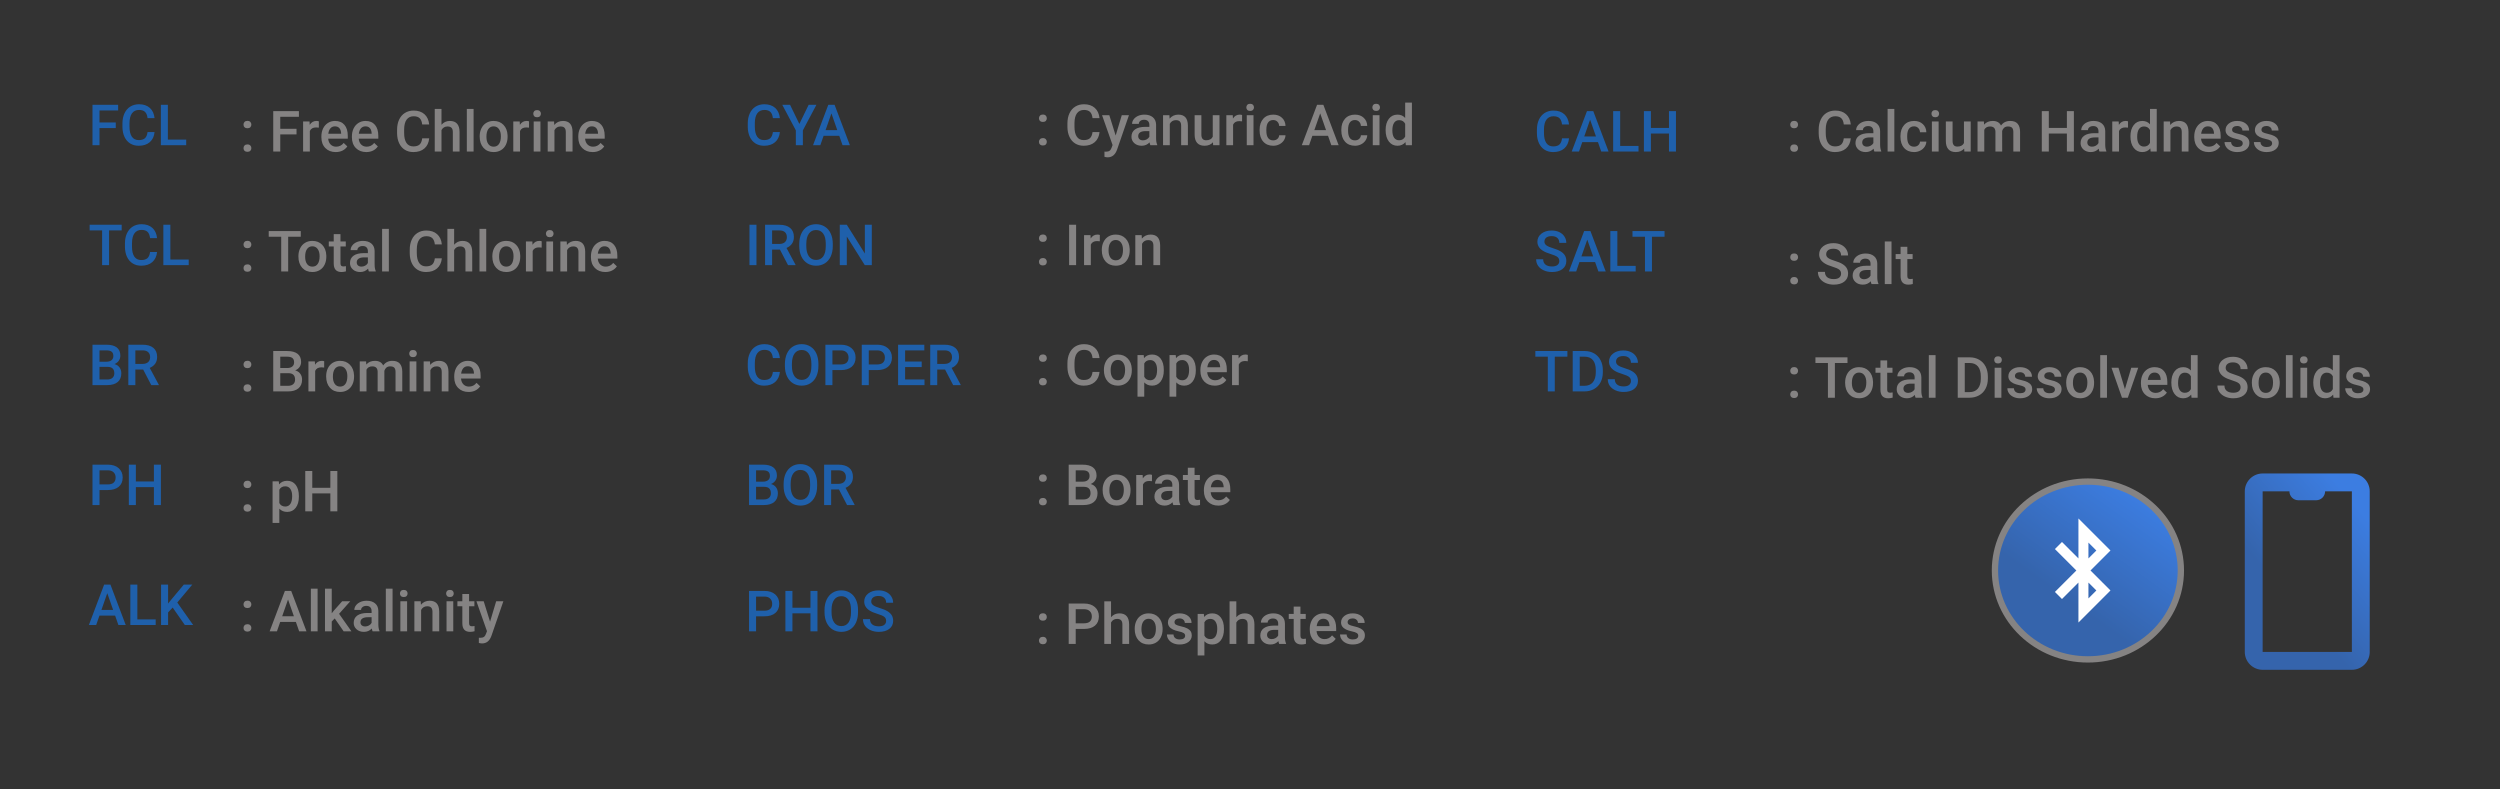 <svg width="396" height="125" viewBox="0 0 396 125" fill="none" xmlns="http://www.w3.org/2000/svg">
<rect x="0" y="0" width="396" height="125" fill="#333333" stroke="none"/>
<path d="M18.337 20.289H15.762V23H14.65V16.602H18.715V17.498H15.762V19.401H18.337V20.289ZM24.481 20.917C24.416 21.6 24.165 22.133 23.725 22.517C23.286 22.898 22.701 23.088 21.972 23.088C21.462 23.088 21.012 22.968 20.623 22.727C20.236 22.484 19.937 22.14 19.726 21.695C19.515 21.25 19.405 20.732 19.396 20.144V19.546C19.396 18.942 19.503 18.411 19.717 17.951C19.931 17.491 20.237 17.136 20.636 16.887C21.037 16.638 21.5 16.514 22.024 16.514C22.73 16.514 23.299 16.706 23.73 17.089C24.16 17.473 24.411 18.015 24.481 18.715H23.373C23.321 18.255 23.186 17.924 22.969 17.722C22.755 17.517 22.44 17.415 22.024 17.415C21.541 17.415 21.169 17.592 20.908 17.946C20.65 18.298 20.519 18.815 20.513 19.498V20.064C20.513 20.756 20.636 21.283 20.882 21.646C21.131 22.01 21.494 22.191 21.972 22.191C22.408 22.191 22.736 22.093 22.956 21.897C23.176 21.701 23.315 21.374 23.373 20.917H24.481ZM26.59 22.112H29.495V23H25.479V16.602H26.59V22.112Z" fill="#1F60AB"/>
<path d="M39.191 22.875C39.39 22.875 39.544 22.932 39.652 23.046C39.761 23.158 39.815 23.298 39.815 23.468C39.815 23.635 39.761 23.774 39.652 23.886C39.544 23.994 39.39 24.048 39.191 24.048C39.001 24.048 38.85 23.994 38.738 23.886C38.627 23.777 38.571 23.638 38.571 23.468C38.571 23.298 38.626 23.158 38.734 23.046C38.842 22.932 38.995 22.875 39.191 22.875ZM39.191 19.144C39.39 19.144 39.544 19.201 39.652 19.315C39.761 19.427 39.815 19.567 39.815 19.737C39.815 19.904 39.761 20.044 39.652 20.155C39.544 20.263 39.39 20.317 39.191 20.317C39.001 20.317 38.85 20.263 38.738 20.155C38.627 20.046 38.571 19.907 38.571 19.737C38.571 19.567 38.626 19.427 38.734 19.315C38.842 19.201 38.995 19.144 39.191 19.144ZM46.969 21.289H44.394V24H43.282V17.602H47.347V18.498H44.394V20.401H46.969V21.289ZM50.502 20.221C50.362 20.197 50.217 20.186 50.067 20.186C49.578 20.186 49.248 20.373 49.079 20.748V24H48.011V19.245H49.03L49.057 19.777C49.315 19.364 49.672 19.157 50.129 19.157C50.281 19.157 50.407 19.178 50.507 19.219L50.502 20.221ZM53.183 24.088C52.506 24.088 51.957 23.875 51.535 23.451C51.116 23.023 50.907 22.455 50.907 21.746V21.614C50.907 21.139 50.998 20.716 51.179 20.344C51.364 19.969 51.622 19.677 51.953 19.469C52.284 19.261 52.653 19.157 53.06 19.157C53.708 19.157 54.207 19.364 54.559 19.777C54.913 20.19 55.09 20.774 55.09 21.53V21.961H51.983C52.016 22.354 52.146 22.664 52.374 22.893C52.606 23.121 52.896 23.235 53.245 23.235C53.734 23.235 54.132 23.038 54.44 22.642L55.016 23.191C54.825 23.476 54.57 23.697 54.251 23.855C53.935 24.01 53.579 24.088 53.183 24.088ZM53.056 20.014C52.763 20.014 52.525 20.117 52.344 20.322C52.165 20.527 52.051 20.812 52.001 21.179H54.036V21.1C54.012 20.742 53.917 20.473 53.75 20.291C53.583 20.106 53.352 20.014 53.056 20.014ZM58.017 24.088C57.34 24.088 56.791 23.875 56.369 23.451C55.95 23.023 55.741 22.455 55.741 21.746V21.614C55.741 21.139 55.831 20.716 56.013 20.344C56.198 19.969 56.456 19.677 56.787 19.469C57.118 19.261 57.487 19.157 57.894 19.157C58.541 19.157 59.041 19.364 59.393 19.777C59.747 20.19 59.924 20.774 59.924 21.53V21.961H56.817C56.85 22.354 56.98 22.664 57.209 22.893C57.44 23.121 57.73 23.235 58.079 23.235C58.568 23.235 58.966 23.038 59.274 22.642L59.85 23.191C59.659 23.476 59.404 23.697 59.085 23.855C58.769 24.01 58.413 24.088 58.017 24.088ZM57.89 20.014C57.597 20.014 57.359 20.117 57.178 20.322C56.999 20.527 56.885 20.812 56.835 21.179H58.87V21.1C58.846 20.742 58.751 20.473 58.584 20.291C58.417 20.106 58.185 20.014 57.89 20.014ZM67.984 21.917C67.919 22.6 67.668 23.133 67.228 23.517C66.789 23.898 66.204 24.088 65.475 24.088C64.965 24.088 64.515 23.968 64.126 23.727C63.739 23.484 63.44 23.14 63.229 22.695C63.018 22.25 62.908 21.732 62.899 21.144V20.546C62.899 19.942 63.006 19.411 63.22 18.951C63.434 18.491 63.74 18.136 64.139 17.887C64.54 17.638 65.003 17.514 65.527 17.514C66.233 17.514 66.802 17.706 67.232 18.089C67.663 18.473 67.914 19.015 67.984 19.715H66.876C66.824 19.255 66.689 18.924 66.472 18.722C66.258 18.517 65.943 18.415 65.527 18.415C65.044 18.415 64.672 18.592 64.411 18.946C64.153 19.298 64.022 19.815 64.016 20.498V21.064C64.016 21.756 64.139 22.283 64.385 22.646C64.634 23.01 64.997 23.191 65.475 23.191C65.911 23.191 66.239 23.093 66.459 22.897C66.679 22.701 66.818 22.374 66.876 21.917H67.984ZM69.931 19.764C70.279 19.359 70.72 19.157 71.253 19.157C72.267 19.157 72.781 19.736 72.796 20.893V24H71.728V20.933C71.728 20.605 71.656 20.373 71.513 20.238C71.372 20.101 71.164 20.032 70.889 20.032C70.461 20.032 70.142 20.222 69.931 20.603V24H68.863V17.25H69.931V19.764ZM75.015 24H73.947V17.25H75.015V24ZM75.982 21.579C75.982 21.113 76.074 20.694 76.259 20.322C76.443 19.947 76.703 19.66 77.037 19.46C77.371 19.258 77.754 19.157 78.188 19.157C78.83 19.157 79.35 19.364 79.748 19.777C80.149 20.19 80.366 20.738 80.398 21.42L80.403 21.671C80.403 22.14 80.312 22.559 80.13 22.928C79.952 23.297 79.694 23.582 79.357 23.785C79.023 23.987 78.636 24.088 78.197 24.088C77.526 24.088 76.988 23.865 76.584 23.42C76.183 22.972 75.982 22.375 75.982 21.631V21.579ZM77.05 21.671C77.05 22.16 77.151 22.544 77.353 22.822C77.555 23.098 77.836 23.235 78.197 23.235C78.557 23.235 78.837 23.095 79.036 22.814C79.238 22.532 79.339 22.121 79.339 21.579C79.339 21.098 79.235 20.717 79.027 20.436C78.822 20.155 78.543 20.014 78.188 20.014C77.839 20.014 77.562 20.153 77.357 20.432C77.152 20.707 77.05 21.12 77.05 21.671ZM83.795 20.221C83.655 20.197 83.51 20.186 83.36 20.186C82.871 20.186 82.541 20.373 82.372 20.748V24H81.304V19.245H82.323L82.35 19.777C82.607 19.364 82.965 19.157 83.422 19.157C83.574 19.157 83.7 19.178 83.8 19.219L83.795 20.221ZM85.606 24H84.538V19.245H85.606V24ZM84.472 18.01C84.472 17.846 84.523 17.71 84.626 17.602C84.731 17.493 84.881 17.439 85.074 17.439C85.268 17.439 85.417 17.493 85.522 17.602C85.628 17.71 85.681 17.846 85.681 18.01C85.681 18.171 85.628 18.306 85.522 18.415C85.417 18.52 85.268 18.573 85.074 18.573C84.881 18.573 84.731 18.52 84.626 18.415C84.523 18.306 84.472 18.171 84.472 18.01ZM87.764 19.245L87.794 19.794C88.146 19.37 88.607 19.157 89.179 19.157C90.169 19.157 90.673 19.724 90.69 20.858V24H89.623V20.919C89.623 20.618 89.557 20.395 89.425 20.252C89.296 20.105 89.084 20.032 88.788 20.032C88.357 20.032 88.036 20.227 87.825 20.616V24H86.757V19.245H87.764ZM93.876 24.088C93.2 24.088 92.65 23.875 92.228 23.451C91.81 23.023 91.6 22.455 91.6 21.746V21.614C91.6 21.139 91.691 20.716 91.873 20.344C92.057 19.969 92.315 19.677 92.646 19.469C92.977 19.261 93.346 19.157 93.753 19.157C94.401 19.157 94.9 19.364 95.252 19.777C95.606 20.19 95.784 20.774 95.784 21.53V21.961H92.677C92.709 22.354 92.839 22.664 93.068 22.893C93.299 23.121 93.589 23.235 93.938 23.235C94.427 23.235 94.826 23.038 95.133 22.642L95.709 23.191C95.519 23.476 95.264 23.697 94.944 23.855C94.628 24.01 94.272 24.088 93.876 24.088ZM93.749 20.014C93.456 20.014 93.219 20.117 93.037 20.322C92.858 20.527 92.744 20.812 92.694 21.179H94.729V21.1C94.706 20.742 94.61 20.473 94.443 20.291C94.276 20.106 94.045 20.014 93.749 20.014Z" fill="#858383"/>
<path d="M123.533 20.917C123.468 21.6 123.216 22.133 122.777 22.517C122.337 22.898 121.753 23.088 121.023 23.088C120.514 23.088 120.064 22.968 119.674 22.727C119.288 22.484 118.989 22.14 118.778 21.695C118.567 21.25 118.457 20.732 118.448 20.144V19.546C118.448 18.942 118.555 18.411 118.769 17.951C118.983 17.491 119.289 17.136 119.688 16.887C120.089 16.638 120.552 16.514 121.076 16.514C121.782 16.514 122.351 16.706 122.781 17.089C123.212 17.473 123.462 18.015 123.533 18.715H122.425C122.373 18.255 122.238 17.924 122.021 17.722C121.807 17.517 121.492 17.415 121.076 17.415C120.593 17.415 120.221 17.592 119.96 17.946C119.702 18.298 119.57 18.815 119.564 19.498V20.064C119.564 20.756 119.688 21.283 119.934 21.646C120.183 22.01 120.546 22.191 121.023 22.191C121.46 22.191 121.788 22.093 122.008 21.897C122.228 21.701 122.367 21.374 122.425 20.917H123.533ZM126.618 19.634L128.09 16.602H129.32L127.176 20.645V23H126.06V20.645L123.911 16.602H125.146L126.618 19.634ZM132.937 21.51H130.458L129.94 23H128.784L131.201 16.602H132.199L134.62 23H133.46L132.937 21.51ZM130.771 20.614H132.625L131.698 17.959L130.771 20.614Z" fill="#1F60AB"/>
<path d="M165.191 21.875C165.39 21.875 165.544 21.932 165.652 22.046C165.761 22.158 165.815 22.298 165.815 22.468C165.815 22.635 165.761 22.774 165.652 22.886C165.544 22.994 165.39 23.048 165.191 23.048C165 23.048 164.85 22.994 164.738 22.886C164.627 22.777 164.571 22.638 164.571 22.468C164.571 22.298 164.625 22.158 164.734 22.046C164.842 21.932 164.995 21.875 165.191 21.875ZM165.191 18.144C165.39 18.144 165.544 18.201 165.652 18.315C165.761 18.427 165.815 18.567 165.815 18.737C165.815 18.904 165.761 19.044 165.652 19.155C165.544 19.263 165.39 19.317 165.191 19.317C165 19.317 164.85 19.263 164.738 19.155C164.627 19.046 164.571 18.907 164.571 18.737C164.571 18.567 164.625 18.427 164.734 18.315C164.842 18.201 164.995 18.144 165.191 18.144ZM174.165 20.917C174.1 21.6 173.848 22.133 173.409 22.517C172.969 22.898 172.385 23.088 171.655 23.088C171.146 23.088 170.696 22.968 170.306 22.727C169.919 22.484 169.621 22.14 169.41 21.695C169.199 21.25 169.089 20.732 169.08 20.144V19.546C169.08 18.942 169.187 18.411 169.401 17.951C169.615 17.491 169.921 17.136 170.319 16.887C170.721 16.638 171.184 16.514 171.708 16.514C172.414 16.514 172.982 16.706 173.413 17.089C173.844 17.473 174.094 18.015 174.165 18.715H173.057C173.004 18.255 172.87 17.924 172.653 17.722C172.439 17.517 172.124 17.415 171.708 17.415C171.225 17.415 170.853 17.592 170.592 17.946C170.334 18.298 170.202 18.815 170.196 19.498V20.064C170.196 20.756 170.319 21.283 170.565 21.646C170.814 22.01 171.178 22.191 171.655 22.191C172.092 22.191 172.42 22.093 172.64 21.897C172.859 21.701 172.999 21.374 173.057 20.917H174.165ZM176.722 21.471L177.689 18.245H178.827L176.938 23.721C176.647 24.52 176.155 24.92 175.461 24.92C175.306 24.92 175.134 24.894 174.947 24.841V24.015L175.149 24.028C175.418 24.028 175.621 23.979 175.755 23.879C175.893 23.782 176.001 23.618 176.081 23.387L176.234 22.978L174.564 18.245H175.716L176.722 21.471ZM182.215 23C182.168 22.909 182.127 22.761 182.092 22.556C181.752 22.911 181.336 23.088 180.844 23.088C180.367 23.088 179.977 22.952 179.675 22.679C179.374 22.407 179.223 22.07 179.223 21.669C179.223 21.162 179.41 20.773 179.785 20.504C180.163 20.231 180.702 20.095 181.402 20.095H182.057V19.783C182.057 19.537 181.988 19.341 181.851 19.194C181.713 19.045 181.503 18.97 181.222 18.97C180.979 18.97 180.78 19.032 180.625 19.155C180.469 19.275 180.392 19.429 180.392 19.616H179.324C179.324 19.355 179.41 19.112 179.583 18.887C179.756 18.658 179.99 18.48 180.286 18.351C180.585 18.222 180.917 18.157 181.284 18.157C181.84 18.157 182.284 18.298 182.615 18.579C182.946 18.857 183.116 19.25 183.125 19.757V21.901C183.125 22.329 183.185 22.67 183.305 22.925V23H182.215ZM181.042 22.231C181.253 22.231 181.451 22.18 181.635 22.077C181.823 21.975 181.963 21.837 182.057 21.664V20.768H181.481C181.086 20.768 180.789 20.836 180.589 20.974C180.39 21.112 180.291 21.307 180.291 21.559C180.291 21.764 180.358 21.928 180.493 22.051C180.63 22.171 180.813 22.231 181.042 22.231ZM185.234 18.245L185.265 18.794C185.617 18.37 186.078 18.157 186.649 18.157C187.64 18.157 188.144 18.724 188.161 19.858V23H187.093V19.919C187.093 19.618 187.027 19.395 186.896 19.252C186.767 19.105 186.554 19.032 186.258 19.032C185.828 19.032 185.507 19.227 185.296 19.616V23H184.228V18.245H185.234ZM192.134 22.534C191.82 22.903 191.375 23.088 190.798 23.088C190.282 23.088 189.891 22.937 189.625 22.635C189.361 22.334 189.229 21.897 189.229 21.326V18.245H190.297V21.312C190.297 21.916 190.547 22.218 191.048 22.218C191.567 22.218 191.917 22.032 192.099 21.66V18.245H193.167V23H192.16L192.134 22.534ZM196.744 19.221C196.603 19.197 196.458 19.186 196.309 19.186C195.819 19.186 195.49 19.373 195.32 19.748V23H194.252V18.245H195.271L195.298 18.777C195.556 18.364 195.913 18.157 196.37 18.157C196.522 18.157 196.648 18.178 196.748 18.219L196.744 19.221ZM198.554 23H197.486V18.245H198.554V23ZM197.42 17.01C197.42 16.846 197.472 16.71 197.574 16.602C197.68 16.493 197.829 16.439 198.022 16.439C198.216 16.439 198.365 16.493 198.471 16.602C198.576 16.71 198.629 16.846 198.629 17.01C198.629 17.171 198.576 17.306 198.471 17.415C198.365 17.52 198.216 17.573 198.022 17.573C197.829 17.573 197.68 17.52 197.574 17.415C197.472 17.306 197.42 17.171 197.42 17.01ZM201.674 22.235C201.941 22.235 202.162 22.158 202.338 22.002C202.514 21.847 202.607 21.655 202.619 21.427H203.625C203.614 21.723 203.521 22 203.349 22.257C203.176 22.512 202.941 22.714 202.646 22.864C202.35 23.013 202.03 23.088 201.688 23.088C201.022 23.088 200.495 22.873 200.105 22.442C199.716 22.011 199.521 21.416 199.521 20.658V20.548C199.521 19.824 199.714 19.246 200.101 18.812C200.488 18.375 201.015 18.157 201.683 18.157C202.249 18.157 202.708 18.323 203.063 18.654C203.42 18.982 203.608 19.414 203.625 19.95H202.619C202.607 19.678 202.514 19.454 202.338 19.278C202.165 19.102 201.944 19.014 201.674 19.014C201.329 19.014 201.062 19.14 200.875 19.392C200.687 19.641 200.592 20.02 200.589 20.53V20.702C200.589 21.217 200.681 21.602 200.866 21.857C201.053 22.109 201.323 22.235 201.674 22.235ZM210.358 21.51H207.879L207.361 23H206.205L208.622 16.602H209.62L212.041 23H210.881L210.358 21.51ZM208.191 20.614H210.046L209.119 17.959L208.191 20.614ZM214.621 22.235C214.887 22.235 215.108 22.158 215.284 22.002C215.46 21.847 215.554 21.655 215.565 21.427H216.572C216.56 21.723 216.468 22 216.295 22.257C216.122 22.512 215.888 22.714 215.592 22.864C215.296 23.013 214.977 23.088 214.634 23.088C213.969 23.088 213.441 22.873 213.052 22.442C212.662 22.011 212.467 21.416 212.467 20.658V20.548C212.467 19.824 212.661 19.246 213.047 18.812C213.434 18.375 213.961 18.157 214.629 18.157C215.195 18.157 215.655 18.323 216.009 18.654C216.367 18.982 216.554 19.414 216.572 19.95H215.565C215.554 19.678 215.46 19.454 215.284 19.278C215.111 19.102 214.89 19.014 214.621 19.014C214.275 19.014 214.008 19.14 213.821 19.392C213.633 19.641 213.538 20.02 213.535 20.53V20.702C213.535 21.217 213.627 21.602 213.812 21.857C214 22.109 214.269 22.235 214.621 22.235ZM218.514 23H217.446V18.245H218.514V23ZM217.38 17.01C217.38 16.846 217.432 16.71 217.534 16.602C217.64 16.493 217.789 16.439 217.982 16.439C218.176 16.439 218.325 16.493 218.431 16.602C218.536 16.71 218.589 16.846 218.589 17.01C218.589 17.171 218.536 17.306 218.431 17.415C218.325 17.52 218.176 17.573 217.982 17.573C217.789 17.573 217.64 17.52 217.534 17.415C217.432 17.306 217.38 17.171 217.38 17.01ZM219.481 20.587C219.481 19.855 219.651 19.268 219.991 18.825C220.331 18.38 220.786 18.157 221.357 18.157C221.861 18.157 222.269 18.333 222.579 18.685V16.25H223.647V23H222.68L222.627 22.508C222.308 22.895 221.882 23.088 221.349 23.088C220.792 23.088 220.341 22.864 219.995 22.416C219.652 21.967 219.481 21.358 219.481 20.587ZM220.549 20.68C220.549 21.163 220.641 21.541 220.826 21.814C221.013 22.083 221.278 22.218 221.621 22.218C222.058 22.218 222.377 22.023 222.579 21.633V19.603C222.383 19.222 222.066 19.032 221.63 19.032C221.284 19.032 221.018 19.169 220.83 19.445C220.643 19.717 220.549 20.129 220.549 20.68Z" fill="#858383"/>
<path d="M119.762 97.623V100H118.65V93.602H121.098C121.813 93.602 122.38 93.788 122.799 94.16C123.221 94.532 123.432 95.024 123.432 95.636C123.432 96.263 123.225 96.751 122.812 97.1C122.402 97.448 121.826 97.623 121.085 97.623H119.762ZM119.762 96.731H121.098C121.494 96.731 121.795 96.638 122.003 96.454C122.211 96.266 122.315 95.997 122.315 95.645C122.315 95.299 122.21 95.024 121.999 94.819C121.788 94.611 121.498 94.504 121.129 94.498H119.762V96.731ZM129.487 100H128.38V97.157H125.519V100H124.407V93.602H125.519V96.265H128.38V93.602H129.487V100ZM135.912 96.968C135.912 97.595 135.804 98.145 135.587 98.62C135.37 99.092 135.06 99.455 134.655 99.71C134.254 99.962 133.791 100.088 133.267 100.088C132.748 100.088 132.285 99.962 131.878 99.71C131.474 99.455 131.16 99.093 130.938 98.624C130.718 98.156 130.606 97.615 130.604 97.003V96.643C130.604 96.019 130.713 95.468 130.933 94.99C131.156 94.513 131.468 94.148 131.869 93.896C132.273 93.641 132.736 93.514 133.258 93.514C133.779 93.514 134.241 93.64 134.642 93.892C135.046 94.141 135.358 94.501 135.578 94.973C135.798 95.441 135.909 95.988 135.912 96.612V96.968ZM134.8 96.634C134.8 95.925 134.666 95.381 134.396 95.003C134.129 94.626 133.75 94.436 133.258 94.436C132.777 94.436 132.401 94.626 132.128 95.003C131.859 95.378 131.721 95.91 131.715 96.599V96.968C131.715 97.671 131.852 98.214 132.124 98.598C132.399 98.982 132.78 99.174 133.267 99.174C133.759 99.174 134.137 98.986 134.4 98.611C134.667 98.236 134.8 97.689 134.8 96.968V96.634ZM140.364 98.352C140.364 98.071 140.264 97.854 140.065 97.702C139.869 97.549 139.513 97.395 138.997 97.24C138.481 97.085 138.071 96.912 137.767 96.722C137.184 96.356 136.892 95.878 136.892 95.289C136.892 94.773 137.102 94.349 137.521 94.015C137.942 93.681 138.489 93.514 139.16 93.514C139.605 93.514 140.002 93.596 140.351 93.76C140.699 93.924 140.973 94.158 141.172 94.463C141.372 94.765 141.471 95.1 141.471 95.469H140.364C140.364 95.135 140.258 94.874 140.047 94.687C139.839 94.497 139.541 94.401 139.151 94.401C138.788 94.401 138.505 94.479 138.303 94.634C138.104 94.79 138.004 95.006 138.004 95.285C138.004 95.519 138.112 95.715 138.329 95.874C138.546 96.029 138.903 96.181 139.401 96.331C139.899 96.477 140.299 96.645 140.601 96.836C140.903 97.023 141.124 97.24 141.265 97.486C141.405 97.73 141.476 98.015 141.476 98.343C141.476 98.876 141.271 99.301 140.86 99.618C140.453 99.931 139.899 100.088 139.199 100.088C138.736 100.088 138.31 100.003 137.92 99.833C137.534 99.66 137.232 99.423 137.015 99.121C136.801 98.819 136.694 98.468 136.694 98.066H137.806C137.806 98.43 137.926 98.711 138.167 98.91C138.407 99.109 138.751 99.209 139.199 99.209C139.586 99.209 139.876 99.131 140.069 98.976C140.266 98.818 140.364 98.61 140.364 98.352Z" fill="#1F60AB"/>
<path d="M165.191 100.875C165.39 100.875 165.544 100.932 165.652 101.046C165.761 101.158 165.815 101.298 165.815 101.468C165.815 101.635 165.761 101.774 165.652 101.886C165.544 101.994 165.39 102.048 165.191 102.048C165 102.048 164.85 101.994 164.738 101.886C164.627 101.777 164.571 101.638 164.571 101.468C164.571 101.298 164.625 101.158 164.734 101.046C164.842 100.932 164.995 100.875 165.191 100.875ZM165.191 97.144C165.39 97.144 165.544 97.201 165.652 97.315C165.761 97.427 165.815 97.567 165.815 97.737C165.815 97.904 165.761 98.043 165.652 98.155C165.544 98.263 165.39 98.317 165.191 98.317C165 98.317 164.85 98.263 164.738 98.155C164.627 98.046 164.571 97.907 164.571 97.737C164.571 97.567 164.625 97.427 164.734 97.315C164.842 97.201 164.995 97.144 165.191 97.144ZM170.394 99.623V102H169.282V95.602H171.73C172.445 95.602 173.012 95.788 173.431 96.16C173.853 96.532 174.063 97.024 174.063 97.636C174.063 98.263 173.857 98.751 173.444 99.1C173.034 99.448 172.458 99.623 171.717 99.623H170.394ZM170.394 98.731H171.73C172.125 98.731 172.427 98.638 172.635 98.454C172.843 98.266 172.947 97.997 172.947 97.645C172.947 97.299 172.842 97.024 172.631 96.819C172.42 96.611 172.13 96.504 171.761 96.498H170.394V98.731ZM175.988 97.764C176.337 97.359 176.778 97.157 177.311 97.157C178.325 97.157 178.839 97.736 178.854 98.893V102H177.786V98.933C177.786 98.605 177.714 98.373 177.57 98.238C177.43 98.101 177.222 98.032 176.946 98.032C176.519 98.032 176.199 98.222 175.988 98.603V102H174.92V95.25H175.988V97.764ZM179.737 99.579C179.737 99.113 179.829 98.694 180.014 98.322C180.198 97.947 180.458 97.66 180.792 97.46C181.125 97.258 181.509 97.157 181.943 97.157C182.584 97.157 183.104 97.364 183.503 97.777C183.904 98.19 184.121 98.738 184.153 99.42L184.158 99.671C184.158 100.14 184.067 100.559 183.885 100.928C183.707 101.297 183.449 101.583 183.112 101.785C182.778 101.987 182.391 102.088 181.952 102.088C181.281 102.088 180.743 101.865 180.339 101.42C179.938 100.972 179.737 100.375 179.737 99.631V99.579ZM180.805 99.671C180.805 100.16 180.906 100.544 181.108 100.822C181.31 101.098 181.591 101.235 181.952 101.235C182.312 101.235 182.592 101.095 182.791 100.813C182.993 100.532 183.094 100.121 183.094 99.579C183.094 99.098 182.99 98.717 182.782 98.436C182.577 98.155 182.297 98.014 181.943 98.014C181.594 98.014 181.317 98.153 181.112 98.432C180.907 98.707 180.805 99.12 180.805 99.671ZM187.726 100.708C187.726 100.518 187.647 100.373 187.489 100.273C187.333 100.173 187.074 100.085 186.711 100.009C186.348 99.933 186.044 99.836 185.801 99.719C185.268 99.461 185.001 99.088 185.001 98.599C185.001 98.189 185.174 97.846 185.52 97.57C185.866 97.295 186.305 97.157 186.838 97.157C187.407 97.157 187.865 97.298 188.214 97.579C188.565 97.86 188.741 98.225 188.741 98.673H187.673C187.673 98.468 187.597 98.298 187.445 98.164C187.292 98.026 187.09 97.957 186.838 97.957C186.604 97.957 186.412 98.011 186.263 98.12C186.116 98.228 186.043 98.373 186.043 98.555C186.043 98.719 186.112 98.846 186.25 98.937C186.387 99.028 186.666 99.12 187.084 99.214C187.503 99.305 187.832 99.415 188.069 99.543C188.309 99.669 188.486 99.822 188.601 100C188.718 100.179 188.776 100.396 188.776 100.651C188.776 101.079 188.599 101.426 188.245 101.692C187.89 101.956 187.426 102.088 186.852 102.088C186.462 102.088 186.115 102.018 185.81 101.877C185.505 101.736 185.268 101.543 185.098 101.297C184.928 101.051 184.843 100.786 184.843 100.501H185.88C185.895 100.753 185.99 100.948 186.166 101.086C186.342 101.221 186.575 101.288 186.865 101.288C187.146 101.288 187.36 101.235 187.506 101.13C187.653 101.021 187.726 100.881 187.726 100.708ZM193.874 99.671C193.874 100.406 193.707 100.994 193.373 101.433C193.039 101.87 192.591 102.088 192.028 102.088C191.507 102.088 191.089 101.917 190.776 101.574V103.828H189.708V97.245H190.692L190.736 97.728C191.05 97.348 191.476 97.157 192.015 97.157C192.595 97.157 193.049 97.374 193.377 97.808C193.708 98.238 193.874 98.837 193.874 99.605V99.671ZM192.811 99.579C192.811 99.104 192.715 98.728 192.525 98.449C192.337 98.171 192.068 98.032 191.716 98.032C191.28 98.032 190.966 98.212 190.776 98.572V100.682C190.969 101.051 191.286 101.235 191.725 101.235C192.065 101.235 192.33 101.099 192.521 100.827C192.714 100.551 192.811 100.135 192.811 99.579ZM195.834 97.764C196.183 97.359 196.624 97.157 197.157 97.157C198.17 97.157 198.685 97.736 198.699 98.893V102H197.631V98.933C197.631 98.605 197.56 98.373 197.416 98.238C197.275 98.101 197.067 98.032 196.792 98.032C196.364 98.032 196.045 98.222 195.834 98.603V102H194.766V95.25H195.834V97.764ZM202.624 102C202.577 101.909 202.536 101.761 202.5 101.556C202.161 101.911 201.745 102.088 201.252 102.088C200.775 102.088 200.385 101.952 200.083 101.679C199.782 101.407 199.631 101.07 199.631 100.668C199.631 100.162 199.818 99.773 200.193 99.504C200.571 99.231 201.11 99.095 201.811 99.095H202.465V98.783C202.465 98.537 202.396 98.341 202.259 98.194C202.121 98.045 201.912 97.97 201.63 97.97C201.387 97.97 201.188 98.032 201.033 98.155C200.877 98.275 200.8 98.429 200.8 98.616H199.732C199.732 98.356 199.818 98.112 199.991 97.887C200.164 97.658 200.398 97.48 200.694 97.351C200.993 97.222 201.326 97.157 201.692 97.157C202.249 97.157 202.692 97.298 203.023 97.579C203.354 97.857 203.524 98.25 203.533 98.757V100.901C203.533 101.329 203.593 101.67 203.713 101.925V102H202.624ZM201.45 101.231C201.661 101.231 201.859 101.18 202.043 101.077C202.231 100.975 202.372 100.837 202.465 100.664V99.768H201.89C201.494 99.768 201.197 99.836 200.998 99.974C200.798 100.112 200.699 100.307 200.699 100.559C200.699 100.764 200.766 100.928 200.901 101.051C201.039 101.171 201.222 101.231 201.45 101.231ZM205.99 96.089V97.245H206.829V98.036H205.99V100.69C205.99 100.872 206.025 101.004 206.095 101.086C206.168 101.165 206.297 101.205 206.482 101.205C206.605 101.205 206.729 101.19 206.855 101.161V101.987C206.612 102.054 206.378 102.088 206.152 102.088C205.332 102.088 204.922 101.635 204.922 100.73V98.036H204.14V97.245H204.922V96.089H205.99ZM209.743 102.088C209.066 102.088 208.517 101.875 208.095 101.451C207.676 101.023 207.466 100.455 207.466 99.746V99.614C207.466 99.139 207.557 98.716 207.739 98.344C207.923 97.969 208.181 97.677 208.512 97.469C208.843 97.261 209.212 97.157 209.62 97.157C210.267 97.157 210.767 97.364 211.118 97.777C211.473 98.19 211.65 98.774 211.65 99.53V99.961H208.543C208.575 100.354 208.706 100.664 208.934 100.893C209.166 101.121 209.456 101.235 209.804 101.235C210.293 101.235 210.692 101.038 211 100.642L211.575 101.191C211.385 101.476 211.13 101.697 210.811 101.855C210.494 102.01 210.138 102.088 209.743 102.088ZM209.615 98.014C209.322 98.014 209.085 98.117 208.903 98.322C208.725 98.527 208.61 98.812 208.561 99.179H210.595V99.1C210.572 98.742 210.477 98.473 210.31 98.291C210.143 98.106 209.911 98.014 209.615 98.014ZM215.148 100.708C215.148 100.518 215.069 100.373 214.911 100.273C214.755 100.173 214.496 100.085 214.133 100.009C213.77 99.933 213.466 99.836 213.223 99.719C212.69 99.461 212.423 99.088 212.423 98.599C212.423 98.189 212.596 97.846 212.942 97.57C213.288 97.295 213.727 97.157 214.26 97.157C214.829 97.157 215.287 97.298 215.636 97.579C215.987 97.86 216.163 98.225 216.163 98.673H215.095C215.095 98.468 215.019 98.298 214.867 98.164C214.714 98.026 214.512 97.957 214.26 97.957C214.026 97.957 213.834 98.011 213.685 98.12C213.538 98.228 213.465 98.373 213.465 98.555C213.465 98.719 213.534 98.846 213.671 98.937C213.809 99.028 214.087 99.12 214.506 99.214C214.925 99.305 215.253 99.415 215.491 99.543C215.731 99.669 215.908 99.822 216.022 100C216.14 100.179 216.198 100.396 216.198 100.651C216.198 101.079 216.021 101.426 215.667 101.692C215.312 101.956 214.848 102.088 214.273 102.088C213.884 102.088 213.537 102.018 213.232 101.877C212.927 101.736 212.69 101.543 212.52 101.297C212.35 101.051 212.265 100.786 212.265 100.501H213.302C213.317 100.753 213.412 100.948 213.588 101.086C213.764 101.221 213.997 101.288 214.287 101.288C214.568 101.288 214.782 101.235 214.928 101.13C215.075 101.021 215.148 100.881 215.148 100.708Z" fill="#858383"/>
<path d="M19.273 36.498H17.278V42H16.175V36.498H14.198V35.602H19.273V36.498ZM24.877 39.917C24.812 40.6 24.56 41.133 24.121 41.517C23.681 41.898 23.097 42.088 22.367 42.088C21.857 42.088 21.408 41.968 21.018 41.727C20.631 41.484 20.332 41.14 20.122 40.695C19.911 40.249 19.801 39.732 19.792 39.144V38.546C19.792 37.942 19.899 37.411 20.113 36.951C20.327 36.491 20.633 36.136 21.031 35.887C21.433 35.638 21.895 35.514 22.42 35.514C23.126 35.514 23.694 35.706 24.125 36.089C24.556 36.473 24.806 37.015 24.877 37.715H23.769C23.716 37.255 23.581 36.924 23.365 36.722C23.151 36.517 22.836 36.415 22.42 36.415C21.936 36.415 21.564 36.592 21.304 36.946C21.046 37.298 20.914 37.815 20.908 38.498V39.065C20.908 39.756 21.031 40.283 21.277 40.647C21.526 41.01 21.89 41.191 22.367 41.191C22.804 41.191 23.132 41.093 23.352 40.897C23.571 40.701 23.71 40.374 23.769 39.917H24.877ZM26.986 41.112H29.891V42H25.874V35.602H26.986V41.112Z" fill="#1F60AB"/>
<path d="M39.191 41.875C39.39 41.875 39.544 41.932 39.652 42.046C39.761 42.158 39.815 42.298 39.815 42.468C39.815 42.635 39.761 42.774 39.652 42.886C39.544 42.994 39.39 43.048 39.191 43.048C39.001 43.048 38.85 42.994 38.738 42.886C38.627 42.777 38.571 42.638 38.571 42.468C38.571 42.298 38.626 42.158 38.734 42.046C38.842 41.932 38.995 41.875 39.191 41.875ZM39.191 38.144C39.39 38.144 39.544 38.201 39.652 38.315C39.761 38.427 39.815 38.567 39.815 38.737C39.815 38.904 39.761 39.044 39.652 39.155C39.544 39.263 39.39 39.317 39.191 39.317C39.001 39.317 38.85 39.263 38.738 39.155C38.627 39.046 38.571 38.907 38.571 38.737C38.571 38.567 38.626 38.427 38.734 38.315C38.842 38.201 38.995 38.144 39.191 38.144ZM47.642 37.498H45.647V43H44.544V37.498H42.566V36.602H47.642V37.498ZM47.268 40.579C47.268 40.113 47.36 39.694 47.545 39.322C47.73 38.947 47.989 38.66 48.323 38.46C48.657 38.258 49.041 38.157 49.474 38.157C50.116 38.157 50.636 38.364 51.034 38.777C51.435 39.19 51.652 39.738 51.685 40.42L51.689 40.671C51.689 41.14 51.598 41.559 51.416 41.928C51.238 42.297 50.98 42.583 50.643 42.785C50.309 42.987 49.922 43.088 49.483 43.088C48.812 43.088 48.274 42.865 47.87 42.42C47.469 41.972 47.268 41.376 47.268 40.631V40.579ZM48.336 40.671C48.336 41.16 48.437 41.544 48.639 41.822C48.841 42.098 49.123 42.235 49.483 42.235C49.843 42.235 50.123 42.095 50.322 41.813C50.524 41.532 50.626 41.121 50.626 40.579C50.626 40.098 50.522 39.717 50.313 39.436C50.108 39.155 49.829 39.014 49.474 39.014C49.126 39.014 48.849 39.153 48.644 39.432C48.438 39.707 48.336 40.12 48.336 40.671ZM53.93 37.089V38.245H54.77V39.036H53.93V41.69C53.93 41.872 53.965 42.004 54.036 42.086C54.109 42.165 54.238 42.205 54.422 42.205C54.545 42.205 54.67 42.19 54.796 42.161V42.987C54.553 43.054 54.318 43.088 54.093 43.088C53.273 43.088 52.862 42.635 52.862 41.73V39.036H52.08V38.245H52.862V37.089H53.93ZM58.43 43C58.383 42.909 58.342 42.761 58.307 42.556C57.967 42.911 57.551 43.088 57.059 43.088C56.581 43.088 56.192 42.952 55.89 42.679C55.588 42.407 55.438 42.07 55.438 41.669C55.438 41.162 55.625 40.773 56 40.504C56.378 40.231 56.917 40.095 57.617 40.095H58.272V39.783C58.272 39.537 58.203 39.341 58.065 39.194C57.928 39.045 57.718 38.97 57.437 38.97C57.194 38.97 56.995 39.032 56.839 39.155C56.684 39.275 56.606 39.429 56.606 39.616H55.539C55.539 39.355 55.625 39.112 55.798 38.887C55.971 38.658 56.205 38.48 56.501 38.351C56.8 38.222 57.132 38.157 57.498 38.157C58.055 38.157 58.499 38.298 58.83 38.579C59.161 38.857 59.331 39.25 59.34 39.757V41.901C59.34 42.329 59.4 42.67 59.52 42.925V43H58.43ZM57.257 42.231C57.468 42.231 57.666 42.18 57.85 42.077C58.038 41.975 58.178 41.837 58.272 41.664V40.768H57.696C57.301 40.768 57.003 40.836 56.804 40.974C56.605 41.112 56.505 41.307 56.505 41.559C56.505 41.764 56.573 41.928 56.708 42.051C56.845 42.171 57.028 42.231 57.257 42.231ZM61.594 43H60.526V36.25H61.594V43ZM69.988 40.917C69.923 41.6 69.671 42.133 69.232 42.517C68.793 42.898 68.208 43.088 67.478 43.088C66.969 43.088 66.519 42.968 66.129 42.727C65.743 42.484 65.444 42.14 65.233 41.695C65.022 41.249 64.912 40.732 64.903 40.144V39.546C64.903 38.942 65.01 38.411 65.224 37.951C65.438 37.491 65.744 37.136 66.143 36.887C66.544 36.638 67.007 36.514 67.531 36.514C68.237 36.514 68.806 36.706 69.236 37.089C69.667 37.473 69.918 38.015 69.988 38.715H68.88C68.828 38.255 68.693 37.924 68.476 37.722C68.262 37.517 67.947 37.415 67.531 37.415C67.048 37.415 66.676 37.592 66.415 37.946C66.157 38.298 66.025 38.815 66.019 39.498V40.065C66.019 40.756 66.143 41.283 66.389 41.647C66.638 42.01 67.001 42.191 67.478 42.191C67.915 42.191 68.243 42.093 68.463 41.897C68.683 41.701 68.822 41.374 68.88 40.917H69.988ZM71.935 38.764C72.283 38.359 72.724 38.157 73.257 38.157C74.271 38.157 74.785 38.736 74.8 39.893V43H73.732V39.933C73.732 39.605 73.66 39.373 73.517 39.238C73.376 39.101 73.168 39.032 72.893 39.032C72.465 39.032 72.145 39.222 71.935 39.603V43H70.867V36.25H71.935V38.764ZM77.019 43H75.951V36.25H77.019V43ZM77.986 40.579C77.986 40.113 78.078 39.694 78.263 39.322C78.447 38.947 78.707 38.66 79.04 38.46C79.374 38.258 79.758 38.157 80.192 38.157C80.834 38.157 81.353 38.364 81.752 38.777C82.153 39.19 82.37 39.738 82.402 40.42L82.407 40.671C82.407 41.14 82.316 41.559 82.134 41.928C81.956 42.297 81.698 42.583 81.361 42.785C81.027 42.987 80.64 43.088 80.201 43.088C79.53 43.088 78.992 42.865 78.588 42.42C78.186 41.972 77.986 41.376 77.986 40.631V40.579ZM79.054 40.671C79.054 41.16 79.155 41.544 79.357 41.822C79.559 42.098 79.84 42.235 80.201 42.235C80.561 42.235 80.841 42.095 81.04 41.813C81.242 41.532 81.343 41.121 81.343 40.579C81.343 40.098 81.239 39.717 81.031 39.436C80.826 39.155 80.546 39.014 80.192 39.014C79.843 39.014 79.566 39.153 79.361 39.432C79.156 39.707 79.054 40.12 79.054 40.671ZM85.799 39.221C85.659 39.197 85.514 39.185 85.364 39.185C84.875 39.185 84.545 39.373 84.376 39.748V43H83.308V38.245H84.327L84.353 38.777C84.611 38.364 84.969 38.157 85.426 38.157C85.578 38.157 85.704 38.178 85.804 38.219L85.799 39.221ZM87.61 43H86.542V38.245H87.61V43ZM86.476 37.01C86.476 36.846 86.527 36.71 86.63 36.602C86.735 36.493 86.885 36.439 87.078 36.439C87.272 36.439 87.421 36.493 87.526 36.602C87.632 36.71 87.685 36.846 87.685 37.01C87.685 37.171 87.632 37.306 87.526 37.415C87.421 37.52 87.272 37.573 87.078 37.573C86.885 37.573 86.735 37.52 86.63 37.415C86.527 37.306 86.476 37.171 86.476 37.01ZM89.768 38.245L89.798 38.794C90.15 38.37 90.611 38.157 91.183 38.157C92.173 38.157 92.677 38.724 92.694 39.858V43H91.626V39.919C91.626 39.618 91.561 39.395 91.429 39.252C91.3 39.105 91.087 39.032 90.791 39.032C90.361 39.032 90.04 39.227 89.829 39.616V43H88.761V38.245H89.768ZM95.88 43.088C95.204 43.088 94.654 42.876 94.232 42.451C93.814 42.023 93.604 41.455 93.604 40.746V40.614C93.604 40.139 93.695 39.716 93.876 39.344C94.061 38.969 94.319 38.677 94.65 38.469C94.981 38.261 95.35 38.157 95.757 38.157C96.405 38.157 96.904 38.364 97.256 38.777C97.61 39.19 97.788 39.774 97.788 40.53V40.961H94.681C94.713 41.353 94.843 41.664 95.072 41.893C95.303 42.121 95.593 42.235 95.942 42.235C96.431 42.235 96.83 42.038 97.137 41.642L97.713 42.191C97.522 42.476 97.268 42.697 96.948 42.855C96.632 43.01 96.276 43.088 95.88 43.088ZM95.753 39.014C95.46 39.014 95.223 39.117 95.041 39.322C94.862 39.527 94.748 39.812 94.698 40.179H96.733V40.1C96.71 39.742 96.614 39.473 96.447 39.291C96.28 39.106 96.049 39.014 95.753 39.014Z" fill="#858383"/>
<path d="M119.824 42H118.716V35.602H119.824V42ZM123.542 39.535H122.302V42H121.19V35.602H123.44C124.179 35.602 124.749 35.767 125.15 36.098C125.551 36.429 125.752 36.908 125.752 37.535C125.752 37.963 125.648 38.322 125.44 38.612C125.235 38.899 124.948 39.12 124.579 39.275L126.016 41.943V42H124.825L123.542 39.535ZM122.302 38.643H123.445C123.82 38.643 124.113 38.549 124.324 38.361C124.535 38.171 124.64 37.912 124.64 37.584C124.64 37.241 124.542 36.976 124.346 36.788C124.152 36.601 123.862 36.504 123.476 36.498H122.302V38.643ZM131.913 38.968C131.913 39.595 131.805 40.145 131.588 40.62C131.371 41.092 131.061 41.455 130.656 41.71C130.255 41.962 129.792 42.088 129.268 42.088C128.749 42.088 128.286 41.962 127.879 41.71C127.475 41.455 127.161 41.093 126.938 40.624C126.719 40.156 126.607 39.615 126.604 39.003V38.643C126.604 38.019 126.714 37.468 126.934 36.99C127.157 36.513 127.469 36.148 127.87 35.896C128.274 35.641 128.737 35.514 129.259 35.514C129.78 35.514 130.242 35.64 130.643 35.892C131.047 36.141 131.359 36.501 131.579 36.973C131.799 37.441 131.91 37.988 131.913 38.612V38.968ZM130.801 38.634C130.801 37.925 130.667 37.381 130.397 37.003C130.13 36.626 129.751 36.437 129.259 36.437C128.778 36.437 128.402 36.626 128.129 37.003C127.86 37.378 127.722 37.91 127.716 38.599V38.968C127.716 39.671 127.853 40.214 128.125 40.598C128.4 40.982 128.781 41.174 129.268 41.174C129.76 41.174 130.138 40.986 130.401 40.611C130.668 40.236 130.801 39.688 130.801 38.968V38.634ZM138.096 42H136.984L134.132 37.46V42H133.021V35.602H134.132L136.993 40.159V35.602H138.096V42Z" fill="#1F60AB"/>
<path d="M165.191 40.875C165.39 40.875 165.544 40.932 165.652 41.046C165.761 41.158 165.815 41.298 165.815 41.468C165.815 41.635 165.761 41.774 165.652 41.886C165.544 41.994 165.39 42.048 165.191 42.048C165 42.048 164.85 41.994 164.738 41.886C164.627 41.777 164.571 41.638 164.571 41.468C164.571 41.298 164.625 41.158 164.734 41.046C164.842 40.932 164.995 40.875 165.191 40.875ZM165.191 37.144C165.39 37.144 165.544 37.201 165.652 37.315C165.761 37.427 165.815 37.567 165.815 37.737C165.815 37.904 165.761 38.044 165.652 38.155C165.544 38.263 165.39 38.317 165.191 38.317C165 38.317 164.85 38.263 164.738 38.155C164.627 38.046 164.571 37.907 164.571 37.737C164.571 37.567 164.625 37.427 164.734 37.315C164.842 37.201 164.995 37.144 165.191 37.144ZM170.456 42H169.348V35.602H170.456V42ZM174.208 38.221C174.068 38.197 173.923 38.185 173.773 38.185C173.284 38.185 172.955 38.373 172.785 38.748V42H171.717V37.245H172.736L172.763 37.777C173.021 37.364 173.378 37.157 173.835 37.157C173.987 37.157 174.113 37.178 174.213 37.219L174.208 38.221ZM174.525 39.579C174.525 39.113 174.617 38.694 174.802 38.322C174.986 37.947 175.246 37.66 175.58 37.46C175.914 37.258 176.297 37.157 176.731 37.157C177.373 37.157 177.893 37.364 178.291 37.777C178.692 38.19 178.909 38.738 178.941 39.42L178.946 39.671C178.946 40.14 178.855 40.559 178.673 40.928C178.495 41.297 178.237 41.583 177.9 41.785C177.566 41.987 177.179 42.088 176.74 42.088C176.069 42.088 175.531 41.865 175.127 41.42C174.726 40.972 174.525 40.376 174.525 39.631V39.579ZM175.593 39.671C175.593 40.16 175.694 40.544 175.896 40.822C176.098 41.098 176.379 41.235 176.74 41.235C177.1 41.235 177.38 41.095 177.579 40.813C177.781 40.532 177.882 40.121 177.882 39.579C177.882 39.098 177.778 38.717 177.57 38.436C177.365 38.155 177.085 38.014 176.731 38.014C176.382 38.014 176.105 38.153 175.9 38.432C175.695 38.707 175.593 39.12 175.593 39.671ZM180.84 37.245L180.871 37.794C181.222 37.37 181.684 37.157 182.255 37.157C183.245 37.157 183.749 37.724 183.767 38.858V42H182.699V38.919C182.699 38.618 182.633 38.395 182.501 38.252C182.372 38.105 182.16 38.032 181.864 38.032C181.433 38.032 181.112 38.227 180.901 38.616V42H179.833V37.245H180.84Z" fill="#858383"/>
<path d="M248.533 21.917C248.468 22.6 248.216 23.133 247.777 23.517C247.337 23.898 246.753 24.088 246.023 24.088C245.514 24.088 245.064 23.968 244.674 23.727C244.288 23.484 243.989 23.14 243.778 22.695C243.567 22.25 243.457 21.732 243.448 21.144V20.546C243.448 19.942 243.555 19.411 243.769 18.951C243.983 18.491 244.289 18.136 244.688 17.887C245.089 17.638 245.552 17.514 246.076 17.514C246.782 17.514 247.351 17.706 247.781 18.089C248.212 18.473 248.462 19.015 248.533 19.715H247.425C247.373 19.255 247.238 18.924 247.021 18.722C246.807 18.517 246.492 18.415 246.076 18.415C245.593 18.415 245.221 18.592 244.96 18.946C244.702 19.298 244.57 19.815 244.564 20.498V21.064C244.564 21.756 244.688 22.283 244.934 22.646C245.183 23.01 245.546 23.191 246.023 23.191C246.46 23.191 246.788 23.093 247.008 22.897C247.228 22.701 247.367 22.374 247.425 21.917H248.533ZM253.112 22.51H250.633L250.115 24H248.959L251.376 17.602H252.374L254.795 24H253.635L253.112 22.51ZM250.945 21.614H252.8L251.873 18.959L250.945 21.614ZM256.636 23.112H259.541V24H255.524V17.602H256.636V23.112ZM265.474 24H264.366V21.157H261.505V24H260.394V17.602H261.505V20.265H264.366V17.602H265.474V24Z" fill="#1F60AB"/>
<path d="M284.191 22.875C284.39 22.875 284.544 22.932 284.652 23.046C284.761 23.158 284.815 23.298 284.815 23.468C284.815 23.635 284.761 23.774 284.652 23.886C284.544 23.994 284.39 24.048 284.191 24.048C284 24.048 283.85 23.994 283.738 23.886C283.627 23.777 283.571 23.638 283.571 23.468C283.571 23.298 283.625 23.158 283.734 23.046C283.842 22.932 283.995 22.875 284.191 22.875ZM284.191 19.144C284.39 19.144 284.544 19.201 284.652 19.315C284.761 19.427 284.815 19.567 284.815 19.737C284.815 19.904 284.761 20.044 284.652 20.155C284.544 20.263 284.39 20.317 284.191 20.317C284 20.317 283.85 20.263 283.738 20.155C283.627 20.046 283.571 19.907 283.571 19.737C283.571 19.567 283.625 19.427 283.734 19.315C283.842 19.201 283.995 19.144 284.191 19.144ZM293.165 21.917C293.1 22.6 292.848 23.133 292.409 23.517C291.969 23.898 291.385 24.088 290.655 24.088C290.146 24.088 289.696 23.968 289.306 23.727C288.919 23.484 288.621 23.14 288.41 22.695C288.199 22.25 288.089 21.732 288.08 21.144V20.546C288.08 19.942 288.187 19.411 288.401 18.951C288.615 18.491 288.921 18.136 289.319 17.887C289.721 17.638 290.184 17.514 290.708 17.514C291.414 17.514 291.982 17.706 292.413 18.089C292.844 18.473 293.094 19.015 293.165 19.715H292.057C292.004 19.255 291.87 18.924 291.653 18.722C291.439 18.517 291.124 18.415 290.708 18.415C290.225 18.415 289.853 18.592 289.592 18.946C289.334 19.298 289.202 19.815 289.196 20.498V21.064C289.196 21.756 289.319 22.283 289.565 22.646C289.814 23.01 290.178 23.191 290.655 23.191C291.092 23.191 291.42 23.093 291.64 22.897C291.859 22.701 291.999 22.374 292.057 21.917H293.165ZM296.9 24C296.853 23.909 296.812 23.761 296.777 23.556C296.437 23.911 296.021 24.088 295.529 24.088C295.051 24.088 294.662 23.952 294.36 23.679C294.058 23.407 293.907 23.07 293.907 22.669C293.907 22.162 294.095 21.773 294.47 21.504C294.848 21.231 295.387 21.095 296.087 21.095H296.742V20.783C296.742 20.537 296.673 20.341 296.535 20.194C296.397 20.045 296.188 19.97 295.907 19.97C295.664 19.97 295.464 20.032 295.309 20.155C295.154 20.275 295.076 20.429 295.076 20.616H294.008C294.008 20.355 294.095 20.112 294.268 19.887C294.44 19.658 294.675 19.48 294.971 19.351C295.27 19.222 295.602 19.157 295.968 19.157C296.525 19.157 296.969 19.298 297.3 19.579C297.631 19.857 297.801 20.25 297.81 20.757V22.901C297.81 23.329 297.87 23.67 297.99 23.925V24H296.9ZM295.727 23.231C295.938 23.231 296.135 23.18 296.32 23.077C296.507 22.975 296.648 22.837 296.742 22.664V21.768H296.166C295.771 21.768 295.473 21.836 295.274 21.974C295.075 22.112 294.975 22.307 294.975 22.559C294.975 22.764 295.042 22.928 295.177 23.051C295.315 23.171 295.498 23.231 295.727 23.231ZM300.064 24H298.996V17.25H300.064V24ZM303.184 23.235C303.451 23.235 303.672 23.158 303.848 23.002C304.023 22.847 304.117 22.655 304.129 22.427H305.135C305.124 22.723 305.031 23 304.858 23.257C304.686 23.512 304.451 23.714 304.155 23.864C303.859 24.013 303.54 24.088 303.197 24.088C302.532 24.088 302.005 23.873 301.615 23.442C301.226 23.011 301.031 22.416 301.031 21.658V21.548C301.031 20.824 301.224 20.246 301.611 19.812C301.998 19.375 302.525 19.157 303.193 19.157C303.758 19.157 304.218 19.323 304.573 19.654C304.93 19.982 305.118 20.414 305.135 20.95H304.129C304.117 20.678 304.023 20.454 303.848 20.278C303.675 20.102 303.454 20.014 303.184 20.014C302.838 20.014 302.572 20.14 302.384 20.392C302.197 20.641 302.102 21.02 302.099 21.53V21.702C302.099 22.217 302.191 22.602 302.375 22.857C302.563 23.109 302.833 23.235 303.184 23.235ZM307.078 24H306.01V19.245H307.078V24ZM305.944 18.01C305.944 17.846 305.995 17.71 306.098 17.602C306.203 17.493 306.353 17.439 306.546 17.439C306.739 17.439 306.889 17.493 306.994 17.602C307.1 17.71 307.152 17.846 307.152 18.01C307.152 18.171 307.1 18.306 306.994 18.415C306.889 18.52 306.739 18.573 306.546 18.573C306.353 18.573 306.203 18.52 306.098 18.415C305.995 18.306 305.944 18.171 305.944 18.01ZM311.125 23.534C310.812 23.903 310.366 24.088 309.789 24.088C309.273 24.088 308.882 23.937 308.616 23.635C308.352 23.334 308.22 22.897 308.22 22.326V19.245H309.288V22.312C309.288 22.916 309.539 23.218 310.04 23.218C310.558 23.218 310.908 23.032 311.09 22.66V19.245H312.158V24H311.151L311.125 23.534ZM314.25 19.245L314.28 19.742C314.614 19.352 315.071 19.157 315.651 19.157C316.287 19.157 316.722 19.4 316.957 19.887C317.302 19.4 317.789 19.157 318.416 19.157C318.94 19.157 319.33 19.302 319.584 19.592C319.842 19.882 319.974 20.31 319.98 20.875V24H318.912V20.906C318.912 20.605 318.846 20.383 318.714 20.243C318.583 20.102 318.364 20.032 318.06 20.032C317.816 20.032 317.617 20.098 317.462 20.23C317.31 20.358 317.203 20.528 317.141 20.739L317.146 24H316.078V20.871C316.063 20.311 315.777 20.032 315.221 20.032C314.793 20.032 314.49 20.206 314.311 20.555V24H313.243V19.245H314.25ZM328.501 24H327.394V21.157H324.533V24H323.421V17.602H324.533V20.265H327.394V17.602H328.501V24ZM332.557 24C332.51 23.909 332.469 23.761 332.434 23.556C332.094 23.911 331.678 24.088 331.186 24.088C330.708 24.088 330.319 23.952 330.017 23.679C329.715 23.407 329.564 23.07 329.564 22.669C329.564 22.162 329.752 21.773 330.127 21.504C330.505 21.231 331.044 21.095 331.744 21.095H332.399V20.783C332.399 20.537 332.33 20.341 332.192 20.194C332.055 20.045 331.845 19.97 331.564 19.97C331.321 19.97 331.122 20.032 330.966 20.155C330.811 20.275 330.733 20.429 330.733 20.616H329.666C329.666 20.355 329.752 20.112 329.925 19.887C330.098 19.658 330.332 19.48 330.628 19.351C330.927 19.222 331.259 19.157 331.625 19.157C332.182 19.157 332.626 19.298 332.957 19.579C333.288 19.857 333.458 20.25 333.467 20.757V22.901C333.467 23.329 333.527 23.67 333.647 23.925V24H332.557ZM331.384 23.231C331.595 23.231 331.792 23.18 331.977 23.077C332.165 22.975 332.305 22.837 332.399 22.664V21.768H331.823C331.428 21.768 331.13 21.836 330.931 21.974C330.732 22.112 330.632 22.307 330.632 22.559C330.632 22.764 330.7 22.928 330.834 23.051C330.972 23.171 331.155 23.231 331.384 23.231ZM337.075 20.221C336.934 20.197 336.789 20.186 336.64 20.186C336.15 20.186 335.821 20.373 335.651 20.748V24H334.583V19.245H335.603L335.629 19.777C335.887 19.364 336.244 19.157 336.701 19.157C336.854 19.157 336.979 19.178 337.079 19.219L337.075 20.221ZM337.461 21.587C337.461 20.855 337.631 20.268 337.971 19.825C338.311 19.38 338.767 19.157 339.338 19.157C339.842 19.157 340.249 19.333 340.56 19.685V17.25H341.627V24H340.661L340.608 23.508C340.289 23.895 339.862 24.088 339.329 24.088C338.772 24.088 338.321 23.864 337.976 23.416C337.633 22.967 337.461 22.358 337.461 21.587ZM338.529 21.68C338.529 22.163 338.622 22.541 338.806 22.814C338.994 23.083 339.259 23.218 339.602 23.218C340.038 23.218 340.357 23.023 340.56 22.633V20.603C340.363 20.222 340.047 20.032 339.61 20.032C339.265 20.032 338.998 20.169 338.811 20.445C338.623 20.717 338.529 21.129 338.529 21.68ZM343.732 19.245L343.763 19.794C344.115 19.37 344.576 19.157 345.147 19.157C346.138 19.157 346.642 19.724 346.659 20.858V24H345.591V20.919C345.591 20.618 345.525 20.395 345.394 20.252C345.265 20.105 345.052 20.032 344.756 20.032C344.326 20.032 344.005 20.227 343.794 20.616V24H342.726V19.245H343.732ZM349.845 24.088C349.168 24.088 348.619 23.875 348.197 23.451C347.778 23.023 347.569 22.455 347.569 21.746V21.614C347.569 21.139 347.66 20.716 347.841 20.344C348.026 19.969 348.284 19.677 348.615 19.469C348.946 19.261 349.315 19.157 349.722 19.157C350.37 19.157 350.869 19.364 351.221 19.777C351.575 20.19 351.752 20.774 351.752 21.53V21.961H348.646C348.678 22.354 348.808 22.664 349.037 22.893C349.268 23.121 349.558 23.235 349.907 23.235C350.396 23.235 350.794 23.038 351.102 22.642L351.678 23.191C351.487 23.476 351.232 23.697 350.913 23.855C350.597 24.01 350.241 24.088 349.845 24.088ZM349.718 20.014C349.425 20.014 349.188 20.117 349.006 20.322C348.827 20.527 348.713 20.812 348.663 21.179H350.698V21.1C350.674 20.742 350.579 20.473 350.412 20.291C350.245 20.106 350.014 20.014 349.718 20.014ZM355.25 22.708C355.25 22.518 355.171 22.373 355.013 22.273C354.858 22.173 354.599 22.085 354.235 22.009C353.872 21.933 353.569 21.836 353.326 21.719C352.792 21.461 352.526 21.088 352.526 20.599C352.526 20.189 352.699 19.846 353.044 19.57C353.39 19.295 353.83 19.157 354.363 19.157C354.931 19.157 355.39 19.298 355.738 19.579C356.09 19.86 356.266 20.225 356.266 20.673H355.198C355.198 20.468 355.122 20.298 354.969 20.164C354.817 20.026 354.615 19.957 354.363 19.957C354.128 19.957 353.937 20.011 353.787 20.12C353.641 20.228 353.567 20.373 353.567 20.555C353.567 20.719 353.636 20.846 353.774 20.937C353.912 21.028 354.19 21.12 354.609 21.214C355.028 21.305 355.356 21.415 355.593 21.544C355.833 21.669 356.011 21.822 356.125 22C356.242 22.179 356.301 22.396 356.301 22.651C356.301 23.079 356.124 23.426 355.769 23.692C355.415 23.956 354.95 24.088 354.376 24.088C353.986 24.088 353.639 24.018 353.334 23.877C353.03 23.736 352.792 23.543 352.623 23.297C352.453 23.051 352.368 22.786 352.368 22.502H353.405C353.419 22.753 353.515 22.948 353.69 23.086C353.866 23.221 354.099 23.288 354.389 23.288C354.67 23.288 354.884 23.235 355.031 23.13C355.177 23.021 355.25 22.881 355.25 22.708ZM359.9 22.708C359.9 22.518 359.821 22.373 359.663 22.273C359.507 22.173 359.248 22.085 358.885 22.009C358.521 21.933 358.218 21.836 357.975 21.719C357.442 21.461 357.175 21.088 357.175 20.599C357.175 20.189 357.348 19.846 357.694 19.57C358.04 19.295 358.479 19.157 359.012 19.157C359.581 19.157 360.039 19.298 360.388 19.579C360.739 19.86 360.915 20.225 360.915 20.673H359.847C359.847 20.468 359.771 20.298 359.619 20.164C359.466 20.026 359.264 19.957 359.012 19.957C358.778 19.957 358.586 20.011 358.437 20.12C358.29 20.228 358.217 20.373 358.217 20.555C358.217 20.719 358.286 20.846 358.423 20.937C358.561 21.028 358.839 21.12 359.258 21.214C359.677 21.305 360.005 21.415 360.243 21.544C360.483 21.669 360.66 21.822 360.774 22C360.892 22.179 360.95 22.396 360.95 22.651C360.95 23.079 360.773 23.426 360.418 23.692C360.064 23.956 359.6 24.088 359.025 24.088C358.636 24.088 358.289 24.018 357.984 23.877C357.679 23.736 357.442 23.543 357.272 23.297C357.102 23.051 357.017 22.786 357.017 22.502H358.054C358.069 22.753 358.164 22.948 358.34 23.086C358.516 23.221 358.749 23.288 359.039 23.288C359.32 23.288 359.534 23.235 359.68 23.13C359.827 23.021 359.9 22.881 359.9 22.708Z" fill="#858383"/>
<path d="M14.65 61V54.602H16.843C17.567 54.602 18.118 54.747 18.496 55.037C18.873 55.327 19.062 55.759 19.062 56.333C19.062 56.626 18.983 56.89 18.825 57.124C18.667 57.358 18.436 57.54 18.131 57.669C18.477 57.763 18.743 57.94 18.931 58.201C19.121 58.459 19.216 58.769 19.216 59.132C19.216 59.733 19.023 60.194 18.636 60.517C18.252 60.839 17.702 61 16.984 61H14.65ZM15.762 58.113V60.112H16.997C17.346 60.112 17.618 60.026 17.814 59.853C18.011 59.68 18.109 59.44 18.109 59.132C18.109 58.467 17.769 58.127 17.089 58.113H15.762ZM15.762 57.295H16.852C17.198 57.295 17.467 57.218 17.661 57.062C17.857 56.904 17.955 56.682 17.955 56.395C17.955 56.078 17.864 55.85 17.683 55.709C17.504 55.568 17.224 55.498 16.843 55.498H15.762V57.295ZM22.679 58.535H21.44V61H20.328V54.602H22.578C23.316 54.602 23.886 54.767 24.288 55.098C24.689 55.429 24.89 55.908 24.89 56.535C24.89 56.963 24.786 57.322 24.578 57.612C24.373 57.899 24.085 58.12 23.716 58.275L25.153 60.943V61H23.962L22.679 58.535ZM21.44 57.643H22.582C22.957 57.643 23.25 57.549 23.461 57.361C23.672 57.171 23.778 56.912 23.778 56.584C23.778 56.241 23.68 55.976 23.483 55.788C23.29 55.601 23 55.504 22.613 55.498H21.44V57.643Z" fill="#1F60AB"/>
<path d="M39.191 60.875C39.39 60.875 39.544 60.932 39.652 61.046C39.761 61.158 39.815 61.298 39.815 61.468C39.815 61.635 39.761 61.774 39.652 61.886C39.544 61.994 39.39 62.048 39.191 62.048C39.001 62.048 38.85 61.994 38.738 61.886C38.627 61.777 38.571 61.638 38.571 61.468C38.571 61.298 38.626 61.158 38.734 61.046C38.842 60.932 38.995 60.875 39.191 60.875ZM39.191 57.144C39.39 57.144 39.544 57.201 39.652 57.315C39.761 57.427 39.815 57.567 39.815 57.737C39.815 57.904 39.761 58.044 39.652 58.155C39.544 58.263 39.39 58.317 39.191 58.317C39.001 58.317 38.85 58.263 38.738 58.155C38.627 58.046 38.571 57.907 38.571 57.737C38.571 57.567 38.626 57.427 38.734 57.315C38.842 57.201 38.995 57.144 39.191 57.144ZM43.282 62V55.602H45.475C46.199 55.602 46.749 55.747 47.127 56.037C47.505 56.327 47.694 56.759 47.694 57.333C47.694 57.626 47.615 57.89 47.457 58.124C47.299 58.358 47.067 58.54 46.763 58.669C47.108 58.763 47.375 58.94 47.562 59.201C47.753 59.459 47.848 59.769 47.848 60.132C47.848 60.733 47.655 61.194 47.268 61.517C46.884 61.839 46.334 62 45.616 62H43.282ZM44.394 59.113V61.112H45.629C45.977 61.112 46.25 61.026 46.446 60.853C46.643 60.68 46.741 60.44 46.741 60.132C46.741 59.467 46.401 59.127 45.721 59.113H44.394ZM44.394 58.295H45.484C45.83 58.295 46.099 58.218 46.292 58.062C46.489 57.904 46.587 57.682 46.587 57.395C46.587 57.078 46.496 56.85 46.315 56.709C46.136 56.568 45.856 56.498 45.475 56.498H44.394V58.295ZM51.346 58.221C51.206 58.197 51.06 58.185 50.911 58.185C50.422 58.185 50.092 58.373 49.922 58.748V62H48.855V57.245H49.874L49.9 57.777C50.158 57.364 50.516 57.157 50.973 57.157C51.125 57.157 51.251 57.178 51.351 57.219L51.346 58.221ZM51.663 59.579C51.663 59.113 51.755 58.694 51.94 58.322C52.124 57.947 52.383 57.66 52.717 57.46C53.051 57.258 53.435 57.157 53.869 57.157C54.51 57.157 55.03 57.364 55.429 57.777C55.83 58.19 56.047 58.738 56.079 59.42L56.084 59.671C56.084 60.14 55.993 60.559 55.811 60.928C55.632 61.297 55.374 61.583 55.038 61.785C54.704 61.987 54.317 62.088 53.877 62.088C53.206 62.088 52.669 61.865 52.265 61.42C51.863 60.972 51.663 60.376 51.663 59.631V59.579ZM52.73 59.671C52.73 60.16 52.831 60.544 53.034 60.822C53.236 61.098 53.517 61.235 53.877 61.235C54.238 61.235 54.518 61.095 54.717 60.813C54.919 60.532 55.02 60.121 55.02 59.579C55.02 59.098 54.916 58.717 54.708 58.436C54.503 58.155 54.223 58.014 53.869 58.014C53.52 58.014 53.243 58.153 53.038 58.432C52.833 58.707 52.73 59.12 52.73 59.671ZM57.991 57.245L58.022 57.742C58.355 57.352 58.812 57.157 59.393 57.157C60.028 57.157 60.463 57.4 60.698 57.887C61.044 57.4 61.53 57.157 62.157 57.157C62.681 57.157 63.071 57.302 63.326 57.592C63.584 57.882 63.715 58.31 63.721 58.876V62H62.653V58.906C62.653 58.605 62.587 58.383 62.456 58.243C62.324 58.102 62.105 58.032 61.801 58.032C61.558 58.032 61.358 58.098 61.203 58.23C61.051 58.358 60.944 58.528 60.882 58.739L60.887 62H59.819V58.871C59.804 58.312 59.519 58.032 58.962 58.032C58.534 58.032 58.231 58.206 58.052 58.555V62H56.984V57.245H57.991ZM65.954 62H64.886V57.245H65.954V62ZM64.82 56.01C64.82 55.846 64.871 55.71 64.974 55.602C65.079 55.493 65.228 55.439 65.422 55.439C65.615 55.439 65.765 55.493 65.87 55.602C65.976 55.71 66.028 55.846 66.028 56.01C66.028 56.171 65.976 56.306 65.87 56.415C65.765 56.52 65.615 56.573 65.422 56.573C65.228 56.573 65.079 56.52 64.974 56.415C64.871 56.306 64.82 56.171 64.82 56.01ZM68.111 57.245L68.142 57.794C68.494 57.37 68.955 57.157 69.526 57.157C70.517 57.157 71.02 57.724 71.038 58.858V62H69.97V58.919C69.97 58.618 69.904 58.395 69.772 58.252C69.644 58.105 69.431 58.032 69.135 58.032C68.705 58.032 68.384 58.227 68.173 58.616V62H67.105V57.245H68.111ZM74.224 62.088C73.547 62.088 72.998 61.876 72.576 61.451C72.157 61.023 71.948 60.455 71.948 59.746V59.614C71.948 59.139 72.039 58.716 72.22 58.344C72.405 57.969 72.663 57.677 72.994 57.469C73.325 57.261 73.694 57.157 74.101 57.157C74.749 57.157 75.248 57.364 75.6 57.777C75.954 58.19 76.131 58.774 76.131 59.53V59.961H73.024C73.057 60.353 73.187 60.664 73.415 60.893C73.647 61.121 73.937 61.235 74.286 61.235C74.775 61.235 75.173 61.038 75.481 60.642L76.057 61.191C75.866 61.476 75.611 61.697 75.292 61.855C74.976 62.01 74.62 62.088 74.224 62.088ZM74.097 58.014C73.804 58.014 73.566 58.117 73.385 58.322C73.206 58.527 73.092 58.812 73.042 59.179H75.077V59.1C75.053 58.742 74.958 58.473 74.791 58.291C74.624 58.106 74.393 58.014 74.097 58.014Z" fill="#858383"/>
<path d="M123.533 58.917C123.468 59.6 123.216 60.133 122.777 60.517C122.337 60.898 121.753 61.088 121.023 61.088C120.514 61.088 120.064 60.968 119.674 60.727C119.288 60.484 118.989 60.14 118.778 59.695C118.567 59.249 118.457 58.732 118.448 58.144V57.546C118.448 56.942 118.555 56.411 118.769 55.951C118.983 55.491 119.289 55.136 119.688 54.887C120.089 54.638 120.552 54.514 121.076 54.514C121.782 54.514 122.351 54.706 122.781 55.089C123.212 55.473 123.462 56.015 123.533 56.715H122.425C122.373 56.255 122.238 55.924 122.021 55.722C121.807 55.517 121.492 55.415 121.076 55.415C120.593 55.415 120.221 55.592 119.96 55.946C119.702 56.298 119.57 56.815 119.564 57.498V58.065C119.564 58.756 119.688 59.283 119.934 59.647C120.183 60.01 120.546 60.191 121.023 60.191C121.46 60.191 121.788 60.093 122.008 59.897C122.228 59.701 122.367 59.374 122.425 58.917H123.533ZM129.637 57.968C129.637 58.595 129.528 59.145 129.312 59.62C129.095 60.092 128.784 60.455 128.38 60.71C127.979 60.962 127.516 61.088 126.991 61.088C126.473 61.088 126.01 60.962 125.603 60.71C125.198 60.455 124.885 60.093 124.662 59.624C124.442 59.156 124.331 58.615 124.328 58.003V57.643C124.328 57.019 124.438 56.468 124.658 55.99C124.88 55.513 125.192 55.148 125.594 54.896C125.998 54.641 126.461 54.514 126.982 54.514C127.504 54.514 127.965 54.64 128.367 54.892C128.771 55.141 129.083 55.501 129.303 55.973C129.522 56.441 129.634 56.988 129.637 57.612V57.968ZM128.525 57.634C128.525 56.925 128.39 56.381 128.121 56.003C127.854 55.626 127.475 55.437 126.982 55.437C126.502 55.437 126.125 55.626 125.853 56.003C125.583 56.378 125.446 56.91 125.44 57.599V57.968C125.44 58.671 125.576 59.214 125.849 59.598C126.124 59.982 126.505 60.174 126.991 60.174C127.483 60.174 127.861 59.986 128.125 59.611C128.392 59.236 128.525 58.688 128.525 57.968V57.634ZM131.856 58.623V61H130.744V54.602H133.192C133.907 54.602 134.474 54.788 134.893 55.16C135.314 55.532 135.525 56.024 135.525 56.636C135.525 57.263 135.319 57.751 134.906 58.1C134.496 58.448 133.92 58.623 133.179 58.623H131.856ZM131.856 57.73H133.192C133.587 57.73 133.889 57.638 134.097 57.454C134.305 57.266 134.409 56.997 134.409 56.645C134.409 56.299 134.304 56.024 134.093 55.819C133.882 55.611 133.592 55.504 133.223 55.498H131.856V57.73ZM137.613 58.623V61H136.501V54.602H138.949C139.664 54.602 140.23 54.788 140.649 55.16C141.071 55.532 141.282 56.024 141.282 56.636C141.282 57.263 141.076 57.751 140.663 58.1C140.252 58.448 139.677 58.623 138.936 58.623H137.613ZM137.613 57.73H138.949C139.344 57.73 139.646 57.638 139.854 57.454C140.062 57.266 140.166 56.997 140.166 56.645C140.166 56.299 140.061 56.024 139.85 55.819C139.639 55.611 139.349 55.504 138.979 55.498H137.613V57.73ZM145.998 58.144H143.37V60.112H146.441V61H142.258V54.602H146.411V55.498H143.37V57.265H145.998V58.144ZM149.698 58.535H148.458V61H147.347V54.602H149.597C150.335 54.602 150.905 54.767 151.306 55.098C151.708 55.429 151.908 55.908 151.908 56.535C151.908 56.963 151.804 57.322 151.596 57.612C151.391 57.899 151.104 58.12 150.735 58.275L152.172 60.943V61H150.981L149.698 58.535ZM148.458 57.643H149.601C149.976 57.643 150.269 57.549 150.48 57.361C150.691 57.171 150.796 56.912 150.796 56.584C150.796 56.241 150.698 55.976 150.502 55.788C150.309 55.601 150.019 55.504 149.632 55.498H148.458V57.643Z" fill="#1F60AB"/>
<path d="M118.65 80V73.602H120.843C121.567 73.602 122.118 73.747 122.496 74.037C122.874 74.327 123.062 74.759 123.062 75.333C123.062 75.626 122.983 75.89 122.825 76.124C122.667 76.358 122.436 76.54 122.131 76.669C122.477 76.763 122.743 76.94 122.931 77.201C123.121 77.459 123.216 77.769 123.216 78.132C123.216 78.733 123.023 79.194 122.636 79.517C122.252 79.839 121.702 80 120.984 80H118.65ZM119.762 77.113V79.112H120.997C121.346 79.112 121.618 79.026 121.814 78.853C122.011 78.68 122.109 78.44 122.109 78.132C122.109 77.467 121.769 77.127 121.089 77.113H119.762ZM119.762 76.295H120.852C121.198 76.295 121.467 76.218 121.661 76.062C121.857 75.904 121.955 75.682 121.955 75.394C121.955 75.078 121.864 74.85 121.683 74.709C121.504 74.568 121.224 74.498 120.843 74.498H119.762V76.295ZM129.435 76.968C129.435 77.595 129.326 78.145 129.109 78.62C128.893 79.092 128.582 79.455 128.178 79.71C127.776 79.962 127.313 80.088 126.789 80.088C126.271 80.088 125.808 79.962 125.4 79.71C124.996 79.455 124.683 79.093 124.46 78.624C124.24 78.156 124.129 77.615 124.126 77.003V76.643C124.126 76.019 124.236 75.468 124.456 74.99C124.678 74.513 124.99 74.148 125.392 73.896C125.796 73.641 126.259 73.514 126.78 73.514C127.302 73.514 127.763 73.64 128.165 73.892C128.569 74.141 128.881 74.501 129.101 74.973C129.32 75.441 129.432 75.988 129.435 76.612V76.968ZM128.323 76.634C128.323 75.925 128.188 75.381 127.918 75.003C127.652 74.626 127.272 74.436 126.78 74.436C126.3 74.436 125.923 74.626 125.651 75.003C125.381 75.378 125.244 75.91 125.238 76.599V76.968C125.238 77.671 125.374 78.214 125.646 78.598C125.922 78.982 126.303 79.174 126.789 79.174C127.281 79.174 127.659 78.986 127.923 78.611C128.189 78.236 128.323 77.689 128.323 76.968V76.634ZM132.893 77.535H131.654V80H130.542V73.602H132.792C133.53 73.602 134.1 73.767 134.501 74.098C134.903 74.429 135.104 74.908 135.104 75.535C135.104 75.963 135 76.322 134.792 76.612C134.586 76.899 134.299 77.12 133.93 77.275L135.367 79.943V80H134.176L132.893 77.535ZM131.654 76.643H132.796C133.171 76.643 133.464 76.549 133.675 76.361C133.886 76.171 133.992 75.912 133.992 75.584C133.992 75.241 133.894 74.976 133.697 74.788C133.504 74.601 133.214 74.504 132.827 74.498H131.654V76.643Z" fill="#1F60AB"/>
<path d="M165.191 59.875C165.39 59.875 165.544 59.932 165.652 60.046C165.761 60.158 165.815 60.298 165.815 60.468C165.815 60.635 165.761 60.774 165.652 60.886C165.544 60.994 165.39 61.048 165.191 61.048C165 61.048 164.85 60.994 164.738 60.886C164.627 60.777 164.571 60.638 164.571 60.468C164.571 60.298 164.625 60.158 164.734 60.046C164.842 59.932 164.995 59.875 165.191 59.875ZM165.191 56.144C165.39 56.144 165.544 56.201 165.652 56.315C165.761 56.427 165.815 56.567 165.815 56.737C165.815 56.904 165.761 57.044 165.652 57.155C165.544 57.263 165.39 57.317 165.191 57.317C165 57.317 164.85 57.263 164.738 57.155C164.627 57.046 164.571 56.907 164.571 56.737C164.571 56.567 164.625 56.427 164.734 56.315C164.842 56.201 164.995 56.144 165.191 56.144ZM174.165 58.917C174.1 59.6 173.848 60.133 173.409 60.517C172.969 60.898 172.385 61.088 171.655 61.088C171.146 61.088 170.696 60.968 170.306 60.727C169.919 60.484 169.621 60.14 169.41 59.695C169.199 59.249 169.089 58.732 169.08 58.144V57.546C169.08 56.942 169.187 56.411 169.401 55.951C169.615 55.491 169.921 55.136 170.319 54.887C170.721 54.638 171.184 54.514 171.708 54.514C172.414 54.514 172.982 54.706 173.413 55.089C173.844 55.473 174.094 56.015 174.165 56.715H173.057C173.004 56.255 172.87 55.924 172.653 55.722C172.439 55.517 172.124 55.415 171.708 55.415C171.225 55.415 170.853 55.592 170.592 55.946C170.334 56.298 170.202 56.815 170.196 57.498V58.065C170.196 58.756 170.319 59.283 170.565 59.647C170.814 60.01 171.178 60.191 171.655 60.191C172.092 60.191 172.42 60.093 172.64 59.897C172.859 59.701 172.999 59.374 173.057 58.917H174.165ZM174.859 58.579C174.859 58.113 174.951 57.694 175.136 57.322C175.32 56.947 175.58 56.66 175.914 56.46C176.248 56.258 176.631 56.157 177.065 56.157C177.707 56.157 178.227 56.364 178.625 56.777C179.026 57.19 179.243 57.738 179.275 58.42L179.28 58.671C179.28 59.14 179.189 59.559 179.007 59.928C178.829 60.297 178.571 60.583 178.234 60.785C177.9 60.987 177.513 61.088 177.074 61.088C176.403 61.088 175.865 60.865 175.461 60.42C175.06 59.972 174.859 59.376 174.859 58.631V58.579ZM175.927 58.671C175.927 59.16 176.028 59.544 176.23 59.822C176.432 60.098 176.713 60.235 177.074 60.235C177.434 60.235 177.714 60.095 177.913 59.813C178.115 59.532 178.216 59.121 178.216 58.579C178.216 58.098 178.112 57.717 177.904 57.436C177.699 57.155 177.419 57.014 177.065 57.014C176.716 57.014 176.439 57.153 176.234 57.432C176.029 57.707 175.927 58.12 175.927 58.671ZM184.347 58.671C184.347 59.406 184.18 59.994 183.846 60.433C183.512 60.87 183.063 61.088 182.501 61.088C181.979 61.088 181.562 60.916 181.249 60.574V62.828H180.181V56.245H181.165L181.209 56.728C181.522 56.348 181.949 56.157 182.488 56.157C183.068 56.157 183.522 56.374 183.85 56.808C184.181 57.238 184.347 57.837 184.347 58.605V58.671ZM183.283 58.579C183.283 58.104 183.188 57.727 182.998 57.449C182.81 57.171 182.541 57.032 182.189 57.032C181.752 57.032 181.439 57.212 181.249 57.572V59.682C181.442 60.051 181.758 60.235 182.198 60.235C182.538 60.235 182.803 60.099 182.993 59.827C183.187 59.551 183.283 59.135 183.283 58.579ZM189.418 58.671C189.418 59.406 189.251 59.994 188.917 60.433C188.583 60.87 188.135 61.088 187.572 61.088C187.051 61.088 186.633 60.916 186.32 60.574V62.828H185.252V56.245H186.236L186.28 56.728C186.594 56.348 187.02 56.157 187.559 56.157C188.139 56.157 188.593 56.374 188.921 56.808C189.252 57.238 189.418 57.837 189.418 58.605V58.671ZM188.354 58.579C188.354 58.104 188.259 57.727 188.069 57.449C187.881 57.171 187.612 57.032 187.26 57.032C186.824 57.032 186.51 57.212 186.32 57.572V59.682C186.513 60.051 186.83 60.235 187.269 60.235C187.609 60.235 187.874 60.099 188.064 59.827C188.258 59.551 188.354 59.135 188.354 58.579ZM192.419 61.088C191.743 61.088 191.193 60.876 190.771 60.451C190.353 60.023 190.143 59.455 190.143 58.746V58.614C190.143 58.139 190.234 57.716 190.416 57.344C190.6 56.969 190.858 56.677 191.189 56.469C191.52 56.261 191.889 56.157 192.296 56.157C192.944 56.157 193.443 56.364 193.795 56.777C194.149 57.19 194.327 57.774 194.327 58.53V58.961H191.22C191.252 59.353 191.382 59.664 191.611 59.893C191.842 60.121 192.132 60.235 192.481 60.235C192.97 60.235 193.369 60.038 193.676 59.642L194.252 60.191C194.062 60.476 193.807 60.697 193.487 60.855C193.171 61.01 192.815 61.088 192.419 61.088ZM192.292 57.014C191.999 57.014 191.762 57.117 191.58 57.322C191.401 57.527 191.287 57.812 191.237 58.179H193.272V58.1C193.249 57.742 193.153 57.473 192.986 57.291C192.819 57.106 192.588 57.014 192.292 57.014ZM197.649 57.221C197.508 57.197 197.363 57.185 197.214 57.185C196.725 57.185 196.395 57.373 196.225 57.748V61H195.157V56.245H196.177L196.203 56.777C196.461 56.364 196.818 56.157 197.275 56.157C197.428 56.157 197.554 56.178 197.653 56.219L197.649 57.221Z" fill="#858383"/>
<path d="M165.191 78.875C165.39 78.875 165.544 78.932 165.652 79.046C165.761 79.158 165.815 79.298 165.815 79.468C165.815 79.635 165.761 79.774 165.652 79.886C165.544 79.994 165.39 80.048 165.191 80.048C165 80.048 164.85 79.994 164.738 79.886C164.627 79.777 164.571 79.638 164.571 79.468C164.571 79.298 164.625 79.158 164.734 79.046C164.842 78.932 164.995 78.875 165.191 78.875ZM165.191 75.144C165.39 75.144 165.544 75.201 165.652 75.315C165.761 75.427 165.815 75.567 165.815 75.737C165.815 75.904 165.761 76.043 165.652 76.155C165.544 76.263 165.39 76.317 165.191 76.317C165 76.317 164.85 76.263 164.738 76.155C164.627 76.046 164.571 75.907 164.571 75.737C164.571 75.567 164.625 75.427 164.734 75.315C164.842 75.201 164.995 75.144 165.191 75.144ZM169.282 80V73.602H171.475C172.199 73.602 172.75 73.747 173.127 74.037C173.505 74.327 173.694 74.759 173.694 75.333C173.694 75.626 173.615 75.89 173.457 76.124C173.299 76.358 173.067 76.54 172.763 76.669C173.108 76.763 173.375 76.94 173.562 77.201C173.753 77.459 173.848 77.769 173.848 78.132C173.848 78.733 173.655 79.194 173.268 79.517C172.884 79.839 172.333 80 171.616 80H169.282ZM170.394 77.113V79.112H171.629C171.978 79.112 172.25 79.026 172.446 78.853C172.643 78.68 172.741 78.44 172.741 78.132C172.741 77.467 172.401 77.127 171.721 77.113H170.394ZM170.394 76.295H171.484C171.83 76.295 172.099 76.218 172.292 76.062C172.489 75.904 172.587 75.682 172.587 75.394C172.587 75.078 172.496 74.85 172.314 74.709C172.136 74.568 171.856 74.498 171.475 74.498H170.394V76.295ZM174.657 77.579C174.657 77.113 174.749 76.694 174.934 76.322C175.118 75.947 175.377 75.66 175.711 75.46C176.045 75.258 176.429 75.157 176.863 75.157C177.504 75.157 178.024 75.364 178.423 75.777C178.824 76.19 179.041 76.738 179.073 77.42L179.078 77.671C179.078 78.14 178.987 78.559 178.805 78.928C178.626 79.297 178.369 79.582 178.032 79.785C177.698 79.987 177.311 80.088 176.872 80.088C176.201 80.088 175.663 79.865 175.259 79.42C174.857 78.972 174.657 78.376 174.657 77.631V77.579ZM175.725 77.671C175.725 78.16 175.826 78.544 176.028 78.822C176.23 79.098 176.511 79.235 176.872 79.235C177.232 79.235 177.512 79.095 177.711 78.814C177.913 78.532 178.014 78.121 178.014 77.579C178.014 77.098 177.91 76.717 177.702 76.436C177.497 76.155 177.217 76.014 176.863 76.014C176.514 76.014 176.237 76.153 176.032 76.432C175.827 76.707 175.725 77.12 175.725 77.671ZM182.47 76.221C182.33 76.197 182.185 76.186 182.035 76.186C181.546 76.186 181.216 76.373 181.046 76.748V80H179.979V75.245H180.998L181.024 75.777C181.282 75.364 181.64 75.157 182.097 75.157C182.249 75.157 182.375 75.178 182.475 75.219L182.47 76.221ZM185.854 80C185.807 79.909 185.766 79.761 185.731 79.556C185.391 79.911 184.975 80.088 184.483 80.088C184.005 80.088 183.616 79.952 183.314 79.679C183.012 79.407 182.861 79.07 182.861 78.668C182.861 78.162 183.049 77.773 183.424 77.504C183.802 77.231 184.341 77.095 185.041 77.095H185.696V76.783C185.696 76.537 185.627 76.341 185.489 76.194C185.352 76.045 185.142 75.97 184.861 75.97C184.618 75.97 184.418 76.032 184.263 76.155C184.108 76.275 184.03 76.429 184.03 76.616H182.962C182.962 76.356 183.049 76.112 183.222 75.887C183.395 75.658 183.629 75.48 183.925 75.351C184.224 75.222 184.556 75.157 184.922 75.157C185.479 75.157 185.923 75.298 186.254 75.579C186.585 75.857 186.755 76.25 186.764 76.757V78.901C186.764 79.329 186.824 79.67 186.944 79.925V80H185.854ZM184.681 79.231C184.892 79.231 185.089 79.18 185.274 79.077C185.461 78.975 185.602 78.837 185.696 78.664V77.768H185.12C184.725 77.768 184.427 77.836 184.228 77.974C184.029 78.112 183.929 78.307 183.929 78.559C183.929 78.764 183.997 78.928 184.131 79.051C184.269 79.171 184.452 79.231 184.681 79.231ZM189.22 74.089V75.245H190.06V76.036H189.22V78.69C189.22 78.872 189.255 79.004 189.326 79.086C189.399 79.165 189.528 79.205 189.712 79.205C189.835 79.205 189.96 79.19 190.086 79.161V79.987C189.843 80.054 189.608 80.088 189.383 80.088C188.562 80.088 188.152 79.635 188.152 78.73V76.036H187.37V75.245H188.152V74.089H189.22ZM192.973 80.088C192.296 80.088 191.747 79.876 191.325 79.451C190.906 79.023 190.697 78.455 190.697 77.746V77.614C190.697 77.139 190.788 76.716 190.969 76.344C191.154 75.969 191.412 75.677 191.743 75.469C192.074 75.261 192.443 75.157 192.85 75.157C193.498 75.157 193.997 75.364 194.349 75.777C194.703 76.19 194.88 76.774 194.88 77.53V77.961H191.773C191.806 78.353 191.936 78.664 192.165 78.893C192.396 79.121 192.686 79.235 193.035 79.235C193.524 79.235 193.922 79.038 194.23 78.642L194.806 79.191C194.615 79.476 194.36 79.697 194.041 79.855C193.725 80.01 193.369 80.088 192.973 80.088ZM192.846 76.014C192.553 76.014 192.315 76.117 192.134 76.322C191.955 76.527 191.841 76.812 191.791 77.179H193.826V77.1C193.802 76.742 193.707 76.473 193.54 76.291C193.373 76.106 193.142 76.014 192.846 76.014Z" fill="#858383"/>
<path d="M246.995 41.352C246.995 41.071 246.895 40.854 246.696 40.702C246.5 40.549 246.144 40.395 245.628 40.24C245.112 40.085 244.702 39.912 244.397 39.722C243.814 39.355 243.523 38.878 243.523 38.289C243.523 37.773 243.732 37.349 244.151 37.015C244.573 36.681 245.12 36.514 245.791 36.514C246.236 36.514 246.633 36.596 246.981 36.76C247.33 36.924 247.604 37.158 247.803 37.463C248.002 37.765 248.102 38.1 248.102 38.469H246.995C246.995 38.135 246.889 37.874 246.678 37.687C246.47 37.497 246.171 37.401 245.782 37.401C245.418 37.401 245.136 37.479 244.934 37.634C244.734 37.79 244.635 38.006 244.635 38.285C244.635 38.519 244.743 38.715 244.96 38.873C245.177 39.029 245.534 39.181 246.032 39.331C246.53 39.477 246.93 39.645 247.232 39.836C247.534 40.023 247.755 40.24 247.896 40.486C248.036 40.73 248.106 41.015 248.106 41.343C248.106 41.877 247.901 42.301 247.491 42.618C247.084 42.931 246.53 43.088 245.83 43.088C245.367 43.088 244.941 43.003 244.551 42.833C244.165 42.66 243.863 42.423 243.646 42.121C243.432 41.819 243.325 41.468 243.325 41.066H244.437C244.437 41.43 244.557 41.711 244.797 41.91C245.038 42.109 245.382 42.209 245.83 42.209C246.217 42.209 246.507 42.131 246.7 41.976C246.896 41.818 246.995 41.61 246.995 41.352ZM252.664 41.51H250.185L249.667 43H248.511L250.928 36.602H251.925L254.347 43H253.187L252.664 41.51ZM250.497 40.614H252.352L251.424 37.959L250.497 40.614ZM256.188 42.112H259.093V43H255.076V36.602H256.188V42.112ZM263.663 37.498H261.668V43H260.565V37.498H258.587V36.602H263.663V37.498Z" fill="#1F60AB"/>
<path d="M248.273 56.498H246.278V62H245.175V56.498H243.198V55.602H248.273V56.498ZM249.117 62V55.602H251.007C251.572 55.602 252.073 55.727 252.51 55.98C252.949 56.231 253.289 56.589 253.529 57.052C253.77 57.515 253.89 58.045 253.89 58.643V58.963C253.89 59.57 253.768 60.103 253.525 60.563C253.285 61.023 252.94 61.377 252.492 61.627C252.047 61.876 251.536 62 250.958 62H249.117ZM250.229 56.498V61.112H250.954C251.537 61.112 251.984 60.931 252.294 60.567C252.608 60.201 252.768 59.677 252.773 58.994V58.638C252.773 57.944 252.623 57.414 252.321 57.047C252.019 56.681 251.581 56.498 251.007 56.498H250.229ZM258.341 60.352C258.341 60.071 258.242 59.854 258.042 59.702C257.846 59.549 257.49 59.395 256.975 59.24C256.459 59.085 256.049 58.912 255.744 58.722C255.161 58.355 254.87 57.878 254.87 57.289C254.87 56.773 255.079 56.349 255.498 56.015C255.92 55.681 256.466 55.514 257.137 55.514C257.583 55.514 257.979 55.596 258.328 55.76C258.677 55.924 258.951 56.158 259.15 56.463C259.349 56.765 259.449 57.1 259.449 57.469H258.341C258.341 57.135 258.236 56.874 258.025 56.687C257.817 56.497 257.518 56.401 257.128 56.401C256.765 56.401 256.482 56.479 256.28 56.634C256.081 56.79 255.981 57.006 255.981 57.285C255.981 57.519 256.09 57.715 256.307 57.873C256.523 58.029 256.881 58.181 257.379 58.331C257.877 58.477 258.277 58.645 258.579 58.836C258.88 59.023 259.102 59.24 259.242 59.486C259.383 59.73 259.453 60.015 259.453 60.343C259.453 60.877 259.248 61.301 258.838 61.618C258.431 61.931 257.877 62.088 257.177 62.088C256.714 62.088 256.288 62.003 255.898 61.833C255.511 61.66 255.209 61.423 254.993 61.121C254.779 60.819 254.672 60.468 254.672 60.066H255.784C255.784 60.43 255.904 60.711 256.144 60.91C256.384 61.109 256.729 61.209 257.177 61.209C257.563 61.209 257.854 61.131 258.047 60.976C258.243 60.818 258.341 60.61 258.341 60.352Z" fill="#1F60AB"/>
<path d="M284.191 43.875C284.39 43.875 284.544 43.932 284.652 44.046C284.761 44.158 284.815 44.298 284.815 44.468C284.815 44.635 284.761 44.774 284.652 44.886C284.544 44.994 284.39 45.048 284.191 45.048C284 45.048 283.85 44.994 283.738 44.886C283.627 44.777 283.571 44.638 283.571 44.468C283.571 44.298 283.625 44.158 283.734 44.046C283.842 43.932 283.995 43.875 284.191 43.875ZM284.191 40.144C284.39 40.144 284.544 40.201 284.652 40.315C284.761 40.427 284.815 40.567 284.815 40.737C284.815 40.904 284.761 41.044 284.652 41.155C284.544 41.263 284.39 41.317 284.191 41.317C284 41.317 283.85 41.263 283.738 41.155C283.627 41.046 283.571 40.907 283.571 40.737C283.571 40.567 283.625 40.427 283.734 40.315C283.842 40.201 283.995 40.144 284.191 40.144ZM291.626 43.352C291.626 43.071 291.527 42.854 291.328 42.702C291.131 42.549 290.775 42.395 290.26 42.24C289.744 42.085 289.334 41.912 289.029 41.722C288.446 41.355 288.155 40.878 288.155 40.289C288.155 39.773 288.364 39.349 288.783 39.015C289.205 38.681 289.751 38.514 290.422 38.514C290.868 38.514 291.265 38.596 291.613 38.76C291.962 38.924 292.236 39.158 292.435 39.463C292.634 39.765 292.734 40.1 292.734 40.469H291.626C291.626 40.135 291.521 39.874 291.31 39.687C291.102 39.497 290.803 39.401 290.414 39.401C290.05 39.401 289.768 39.479 289.565 39.634C289.366 39.79 289.267 40.006 289.267 40.285C289.267 40.519 289.375 40.715 289.592 40.873C289.809 41.029 290.166 41.181 290.664 41.331C291.162 41.477 291.562 41.645 291.864 41.836C292.166 42.023 292.387 42.24 292.527 42.486C292.668 42.73 292.738 43.015 292.738 43.343C292.738 43.877 292.533 44.301 292.123 44.618C291.716 44.931 291.162 45.088 290.462 45.088C289.999 45.088 289.573 45.003 289.183 44.833C288.796 44.66 288.495 44.423 288.278 44.121C288.064 43.819 287.957 43.468 287.957 43.066H289.069C289.069 43.43 289.189 43.711 289.429 43.91C289.669 44.109 290.014 44.209 290.462 44.209C290.849 44.209 291.139 44.131 291.332 43.976C291.528 43.818 291.626 43.61 291.626 43.352ZM296.452 45C296.405 44.909 296.364 44.761 296.329 44.556C295.989 44.911 295.573 45.088 295.081 45.088C294.603 45.088 294.213 44.952 293.912 44.679C293.61 44.407 293.459 44.07 293.459 43.669C293.459 43.162 293.646 42.773 294.021 42.504C294.399 42.231 294.938 42.095 295.639 42.095H296.293V41.783C296.293 41.537 296.225 41.341 296.087 41.194C295.949 41.045 295.74 40.97 295.458 40.97C295.215 40.97 295.016 41.032 294.861 41.155C294.706 41.275 294.628 41.429 294.628 41.616H293.56C293.56 41.355 293.646 41.112 293.819 40.887C293.992 40.658 294.227 40.48 294.522 40.351C294.821 40.222 295.154 40.157 295.52 40.157C296.077 40.157 296.521 40.298 296.852 40.579C297.183 40.857 297.353 41.25 297.361 41.757V43.901C297.361 44.329 297.421 44.67 297.542 44.925V45H296.452ZM295.278 44.231C295.489 44.231 295.687 44.18 295.872 44.077C296.059 43.975 296.2 43.837 296.293 43.664V42.768H295.718C295.322 42.768 295.025 42.836 294.826 42.974C294.626 43.112 294.527 43.307 294.527 43.559C294.527 43.764 294.594 43.928 294.729 44.051C294.867 44.171 295.05 44.231 295.278 44.231ZM299.616 45H298.548V38.25H299.616V45ZM302.121 39.089V40.245H302.96V41.036H302.121V43.69C302.121 43.872 302.156 44.004 302.226 44.086C302.299 44.165 302.428 44.205 302.613 44.205C302.736 44.205 302.86 44.19 302.986 44.161V44.987C302.743 45.054 302.509 45.088 302.283 45.088C301.463 45.088 301.053 44.635 301.053 43.73V41.036H300.271V40.245H301.053V39.089H302.121Z" fill="#858383"/>
<path d="M284.191 61.875C284.39 61.875 284.544 61.932 284.652 62.046C284.761 62.158 284.815 62.298 284.815 62.468C284.815 62.635 284.761 62.774 284.652 62.886C284.544 62.994 284.39 63.048 284.191 63.048C284 63.048 283.85 62.994 283.738 62.886C283.627 62.777 283.571 62.638 283.571 62.468C283.571 62.298 283.625 62.158 283.734 62.046C283.842 61.932 283.995 61.875 284.191 61.875ZM284.191 58.144C284.39 58.144 284.544 58.201 284.652 58.315C284.761 58.427 284.815 58.567 284.815 58.737C284.815 58.904 284.761 59.044 284.652 59.155C284.544 59.263 284.39 59.317 284.191 59.317C284 59.317 283.85 59.263 283.738 59.155C283.627 59.046 283.571 58.907 283.571 58.737C283.571 58.567 283.625 58.427 283.734 58.315C283.842 58.201 283.995 58.144 284.191 58.144ZM292.642 57.498H290.646V63H289.543V57.498H287.566V56.602H292.642V57.498ZM292.268 60.579C292.268 60.113 292.36 59.694 292.545 59.322C292.729 58.947 292.989 58.66 293.323 58.46C293.657 58.258 294.041 58.157 294.474 58.157C295.116 58.157 295.636 58.364 296.034 58.777C296.436 59.19 296.652 59.738 296.685 60.42L296.689 60.671C296.689 61.14 296.598 61.559 296.417 61.928C296.238 62.297 295.98 62.583 295.643 62.785C295.309 62.987 294.922 63.088 294.483 63.088C293.812 63.088 293.274 62.865 292.87 62.42C292.469 61.972 292.268 61.376 292.268 60.631V60.579ZM293.336 60.671C293.336 61.16 293.437 61.544 293.639 61.822C293.841 62.098 294.123 62.235 294.483 62.235C294.843 62.235 295.123 62.095 295.322 61.813C295.524 61.532 295.625 61.121 295.625 60.579C295.625 60.098 295.521 59.717 295.313 59.436C295.108 59.155 294.829 59.014 294.474 59.014C294.125 59.014 293.849 59.153 293.644 59.432C293.438 59.707 293.336 60.12 293.336 60.671ZM298.93 57.089V58.245H299.77V59.036H298.93V61.69C298.93 61.872 298.965 62.004 299.036 62.086C299.109 62.165 299.238 62.205 299.422 62.205C299.545 62.205 299.67 62.19 299.796 62.161V62.987C299.553 63.054 299.318 63.088 299.093 63.088C298.272 63.088 297.862 62.635 297.862 61.73V59.036H297.08V58.245H297.862V57.089H298.93ZM303.43 63C303.383 62.909 303.342 62.761 303.307 62.556C302.967 62.911 302.551 63.088 302.059 63.088C301.582 63.088 301.192 62.952 300.89 62.679C300.588 62.407 300.438 62.07 300.438 61.669C300.438 61.162 300.625 60.773 301 60.504C301.378 60.231 301.917 60.095 302.617 60.095H303.272V59.783C303.272 59.537 303.203 59.341 303.065 59.194C302.928 59.045 302.718 58.97 302.437 58.97C302.194 58.97 301.995 59.032 301.839 59.155C301.684 59.275 301.606 59.429 301.606 59.616H300.539C300.539 59.355 300.625 59.112 300.798 58.887C300.971 58.658 301.205 58.48 301.501 58.351C301.8 58.222 302.132 58.157 302.499 58.157C303.055 58.157 303.499 58.298 303.83 58.579C304.161 58.857 304.331 59.25 304.34 59.757V61.901C304.34 62.329 304.4 62.67 304.52 62.925V63H303.43ZM302.257 62.231C302.468 62.231 302.666 62.18 302.85 62.077C303.038 61.975 303.178 61.837 303.272 61.664V60.768H302.696C302.301 60.768 302.003 60.836 301.804 60.974C301.605 61.112 301.505 61.307 301.505 61.559C301.505 61.764 301.573 61.928 301.708 62.051C301.845 62.171 302.028 62.231 302.257 62.231ZM306.594 63H305.526V56.25H306.594V63ZM310.105 63V56.602H311.995C312.561 56.602 313.062 56.727 313.498 56.98C313.938 57.231 314.277 57.589 314.518 58.052C314.758 58.515 314.878 59.045 314.878 59.643V59.963C314.878 60.57 314.756 61.103 314.513 61.563C314.273 62.023 313.929 62.377 313.48 62.627C313.035 62.876 312.524 63 311.947 63H310.105ZM311.217 57.498V62.112H311.942C312.525 62.112 312.972 61.931 313.283 61.567C313.596 61.201 313.756 60.677 313.762 59.994V59.638C313.762 58.944 313.611 58.414 313.309 58.047C313.007 57.681 312.569 57.498 311.995 57.498H311.217ZM317.018 63H315.95V58.245H317.018V63ZM315.884 57.01C315.884 56.846 315.936 56.71 316.038 56.602C316.144 56.493 316.293 56.439 316.486 56.439C316.68 56.439 316.829 56.493 316.935 56.602C317.04 56.71 317.093 56.846 317.093 57.01C317.093 57.171 317.04 57.306 316.935 57.415C316.829 57.52 316.68 57.573 316.486 57.573C316.293 57.573 316.144 57.52 316.038 57.415C315.936 57.306 315.884 57.171 315.884 57.01ZM320.85 61.708C320.85 61.518 320.771 61.373 320.613 61.273C320.458 61.173 320.198 61.085 319.835 61.009C319.472 60.933 319.168 60.836 318.925 60.719C318.392 60.461 318.125 60.088 318.125 59.599C318.125 59.188 318.298 58.846 318.644 58.57C318.99 58.295 319.429 58.157 319.962 58.157C320.531 58.157 320.989 58.298 321.338 58.579C321.689 58.86 321.865 59.225 321.865 59.673H320.797C320.797 59.468 320.721 59.298 320.569 59.164C320.417 59.026 320.214 58.957 319.962 58.957C319.728 58.957 319.536 59.011 319.387 59.12C319.24 59.228 319.167 59.373 319.167 59.555C319.167 59.719 319.236 59.846 319.374 59.937C319.511 60.028 319.79 60.12 320.208 60.214C320.627 60.305 320.956 60.415 321.193 60.544C321.433 60.669 321.61 60.822 321.725 61.001C321.842 61.179 321.9 61.396 321.9 61.651C321.9 62.079 321.723 62.426 321.369 62.692C321.014 62.956 320.55 63.088 319.976 63.088C319.586 63.088 319.239 63.018 318.934 62.877C318.629 62.736 318.392 62.543 318.222 62.297C318.052 62.051 317.967 61.786 317.967 61.502H319.004C319.019 61.753 319.114 61.948 319.29 62.086C319.466 62.221 319.699 62.288 319.989 62.288C320.27 62.288 320.484 62.235 320.63 62.13C320.777 62.022 320.85 61.881 320.85 61.708ZM325.5 61.708C325.5 61.518 325.42 61.373 325.262 61.273C325.107 61.173 324.848 61.085 324.484 61.009C324.121 60.933 323.818 60.836 323.575 60.719C323.042 60.461 322.775 60.088 322.775 59.599C322.775 59.188 322.948 58.846 323.293 58.57C323.639 58.295 324.079 58.157 324.612 58.157C325.18 58.157 325.639 58.298 325.987 58.579C326.339 58.86 326.515 59.225 326.515 59.673H325.447C325.447 59.468 325.371 59.298 325.218 59.164C325.066 59.026 324.864 58.957 324.612 58.957C324.377 58.957 324.186 59.011 324.036 59.12C323.89 59.228 323.816 59.373 323.816 59.555C323.816 59.719 323.885 59.846 324.023 59.937C324.161 60.028 324.439 60.12 324.858 60.214C325.277 60.305 325.605 60.415 325.842 60.544C326.083 60.669 326.26 60.822 326.374 61.001C326.491 61.179 326.55 61.396 326.55 61.651C326.55 62.079 326.373 62.426 326.018 62.692C325.664 62.956 325.199 63.088 324.625 63.088C324.235 63.088 323.888 63.018 323.583 62.877C323.279 62.736 323.042 62.543 322.872 62.297C322.702 62.051 322.617 61.786 322.617 61.502H323.654C323.668 61.753 323.764 61.948 323.939 62.086C324.115 62.221 324.348 62.288 324.638 62.288C324.919 62.288 325.133 62.235 325.28 62.13C325.426 62.022 325.5 61.881 325.5 61.708ZM327.284 60.579C327.284 60.113 327.376 59.694 327.561 59.322C327.745 58.947 328.004 58.66 328.338 58.46C328.672 58.258 329.056 58.157 329.49 58.157C330.131 58.157 330.651 58.364 331.05 58.777C331.451 59.19 331.668 59.738 331.7 60.42L331.705 60.671C331.705 61.14 331.614 61.559 331.432 61.928C331.253 62.297 330.996 62.583 330.659 62.785C330.325 62.987 329.938 63.088 329.499 63.088C328.828 63.088 328.29 62.865 327.886 62.42C327.484 61.972 327.284 61.376 327.284 60.631V60.579ZM328.352 60.671C328.352 61.16 328.453 61.544 328.655 61.822C328.857 62.098 329.138 62.235 329.499 62.235C329.859 62.235 330.139 62.095 330.338 61.813C330.54 61.532 330.641 61.121 330.641 60.579C330.641 60.098 330.537 59.717 330.329 59.436C330.124 59.155 329.844 59.014 329.49 59.014C329.141 59.014 328.864 59.153 328.659 59.432C328.454 59.707 328.352 60.12 328.352 60.671ZM333.744 63H332.676V56.25H333.744V63ZM336.587 61.647L337.593 58.245H338.696L337.048 63H336.121L334.46 58.245H335.567L336.587 61.647ZM341.399 63.088C340.722 63.088 340.173 62.876 339.751 62.451C339.332 62.023 339.123 61.455 339.123 60.746V60.614C339.123 60.139 339.213 59.716 339.395 59.344C339.58 58.969 339.837 58.677 340.168 58.469C340.5 58.261 340.869 58.157 341.276 58.157C341.923 58.157 342.423 58.364 342.774 58.777C343.129 59.19 343.306 59.774 343.306 60.53V60.961H340.199C340.231 61.353 340.362 61.664 340.59 61.893C340.822 62.121 341.112 62.235 341.46 62.235C341.95 62.235 342.348 62.038 342.656 61.642L343.231 62.191C343.041 62.476 342.786 62.697 342.467 62.855C342.15 63.01 341.794 63.088 341.399 63.088ZM341.271 59.014C340.979 59.014 340.741 59.117 340.56 59.322C340.381 59.527 340.267 59.812 340.217 60.179H342.251V60.1C342.228 59.742 342.133 59.473 341.966 59.291C341.799 59.106 341.567 59.014 341.271 59.014ZM343.939 60.587C343.939 59.855 344.109 59.268 344.449 58.825C344.789 58.38 345.244 58.157 345.815 58.157C346.319 58.157 346.727 58.333 347.037 58.685V56.25H348.105V63H347.138L347.085 62.508C346.766 62.895 346.34 63.088 345.807 63.088C345.25 63.088 344.799 62.864 344.453 62.416C344.11 61.967 343.939 61.358 343.939 60.587ZM345.007 60.68C345.007 61.163 345.099 61.541 345.284 61.813C345.471 62.083 345.736 62.218 346.079 62.218C346.516 62.218 346.835 62.023 347.037 61.633V59.603C346.841 59.222 346.524 59.032 346.088 59.032C345.742 59.032 345.476 59.169 345.288 59.445C345.101 59.717 345.007 60.129 345.007 60.68ZM354.908 61.352C354.908 61.071 354.808 60.854 354.609 60.702C354.413 60.549 354.057 60.395 353.541 60.24C353.025 60.085 352.615 59.912 352.311 59.722C351.728 59.355 351.436 58.878 351.436 58.289C351.436 57.773 351.646 57.349 352.064 57.015C352.486 56.681 353.033 56.514 353.704 56.514C354.149 56.514 354.546 56.596 354.895 56.76C355.243 56.924 355.517 57.158 355.716 57.463C355.916 57.765 356.015 58.1 356.015 58.469H354.908C354.908 58.135 354.802 57.874 354.591 57.687C354.383 57.497 354.084 57.401 353.695 57.401C353.332 57.401 353.049 57.479 352.847 57.634C352.647 57.79 352.548 58.006 352.548 58.285C352.548 58.519 352.656 58.715 352.873 58.873C353.09 59.029 353.447 59.181 353.945 59.331C354.443 59.477 354.843 59.645 355.145 59.836C355.447 60.023 355.668 60.24 355.809 60.486C355.949 60.73 356.02 61.015 356.02 61.343C356.02 61.877 355.814 62.301 355.404 62.618C354.997 62.931 354.443 63.088 353.743 63.088C353.28 63.088 352.854 63.003 352.464 62.833C352.078 62.66 351.776 62.423 351.559 62.121C351.345 61.819 351.238 61.468 351.238 61.066H352.35C352.35 61.43 352.47 61.711 352.71 61.91C352.951 62.109 353.295 62.209 353.743 62.209C354.13 62.209 354.42 62.131 354.613 61.976C354.81 61.818 354.908 61.61 354.908 61.352ZM356.692 60.579C356.692 60.113 356.784 59.694 356.969 59.322C357.153 58.947 357.413 58.66 357.747 58.46C358.081 58.258 358.464 58.157 358.898 58.157C359.54 58.157 360.06 58.364 360.458 58.777C360.859 59.19 361.076 59.738 361.108 60.42L361.113 60.671C361.113 61.14 361.022 61.559 360.84 61.928C360.662 62.297 360.404 62.583 360.067 62.785C359.733 62.987 359.346 63.088 358.907 63.088C358.236 63.088 357.698 62.865 357.294 62.42C356.893 61.972 356.692 61.376 356.692 60.631V60.579ZM357.76 60.671C357.76 61.16 357.861 61.544 358.063 61.822C358.265 62.098 358.546 62.235 358.907 62.235C359.267 62.235 359.547 62.095 359.746 61.813C359.948 61.532 360.049 61.121 360.049 60.579C360.049 60.098 359.945 59.717 359.737 59.436C359.532 59.155 359.252 59.014 358.898 59.014C358.549 59.014 358.272 59.153 358.067 59.432C357.862 59.707 357.76 60.12 357.76 60.671ZM363.152 63H362.084V56.25H363.152V63ZM365.455 63H364.387V58.245H365.455V63ZM364.321 57.01C364.321 56.846 364.372 56.71 364.475 56.602C364.58 56.493 364.729 56.439 364.923 56.439C365.116 56.439 365.266 56.493 365.371 56.602C365.477 56.71 365.529 56.846 365.529 57.01C365.529 57.171 365.477 57.306 365.371 57.415C365.266 57.52 365.116 57.573 364.923 57.573C364.729 57.573 364.58 57.52 364.475 57.415C364.372 57.306 364.321 57.171 364.321 57.01ZM366.421 60.587C366.421 59.855 366.591 59.268 366.931 58.825C367.271 58.38 367.727 58.157 368.298 58.157C368.802 58.157 369.209 58.333 369.52 58.685V56.25H370.587V63H369.621L369.568 62.508C369.249 62.895 368.822 63.088 368.289 63.088C367.732 63.088 367.281 62.864 366.936 62.416C366.593 61.967 366.421 61.358 366.421 60.587ZM367.489 60.68C367.489 61.163 367.582 61.541 367.766 61.813C367.954 62.083 368.219 62.218 368.562 62.218C368.998 62.218 369.317 62.023 369.52 61.633V59.603C369.323 59.222 369.007 59.032 368.57 59.032C368.225 59.032 367.958 59.169 367.771 59.445C367.583 59.717 367.489 60.129 367.489 60.68ZM374.367 61.708C374.367 61.518 374.288 61.373 374.129 61.273C373.974 61.173 373.715 61.085 373.352 61.009C372.988 60.933 372.685 60.836 372.442 60.719C371.909 60.461 371.642 60.088 371.642 59.599C371.642 59.188 371.815 58.846 372.161 58.57C372.506 58.295 372.946 58.157 373.479 58.157C374.047 58.157 374.506 58.298 374.854 58.579C375.206 58.86 375.382 59.225 375.382 59.673H374.314C374.314 59.468 374.238 59.298 374.085 59.164C373.933 59.026 373.731 58.957 373.479 58.957C373.245 58.957 373.053 59.011 372.903 59.12C372.757 59.228 372.684 59.373 372.684 59.555C372.684 59.719 372.752 59.846 372.89 59.937C373.028 60.028 373.306 60.12 373.725 60.214C374.144 60.305 374.472 60.415 374.709 60.544C374.95 60.669 375.127 60.822 375.241 61.001C375.358 61.179 375.417 61.396 375.417 61.651C375.417 62.079 375.24 62.426 374.885 62.692C374.531 62.956 374.066 63.088 373.492 63.088C373.103 63.088 372.755 63.018 372.451 62.877C372.146 62.736 371.909 62.543 371.739 62.297C371.569 62.051 371.484 61.786 371.484 61.502H372.521C372.536 61.753 372.631 61.948 372.807 62.086C372.982 62.221 373.215 62.288 373.505 62.288C373.787 62.288 374 62.235 374.147 62.13C374.293 62.022 374.367 61.881 374.367 61.708Z" fill="#858383"/>
<path d="M15.762 77.623V80H14.65V73.602H17.098C17.813 73.602 18.38 73.788 18.799 74.16C19.221 74.532 19.432 75.024 19.432 75.636C19.432 76.263 19.225 76.751 18.812 77.1C18.402 77.448 17.826 77.623 17.085 77.623H15.762ZM15.762 76.731H17.098C17.494 76.731 17.795 76.638 18.003 76.454C18.211 76.266 18.315 75.997 18.315 75.645C18.315 75.299 18.21 75.024 17.999 74.819C17.788 74.611 17.498 74.504 17.129 74.498H15.762V76.731ZM25.487 80H24.38V77.157H21.519V80H20.407V73.602H21.519V76.265H24.38V73.602H25.487V80Z" fill="#1F60AB"/>
<path d="M18.232 97.51H15.753L15.235 99H14.079L16.496 92.602H17.494L19.915 99H18.755L18.232 97.51ZM16.065 96.614H17.92L16.993 93.96L16.065 96.614ZM21.756 98.112H24.661V99H20.645V92.602H21.756V98.112ZM27.351 96.236L26.625 97.005V99H25.514V92.602H26.625V95.603L27.241 94.843L29.113 92.602H30.457L28.08 95.436L30.594 99H29.275L27.351 96.236Z" fill="#1F60AB"/>
<path d="M39.191 79.875C39.39 79.875 39.544 79.932 39.652 80.046C39.761 80.158 39.815 80.298 39.815 80.468C39.815 80.635 39.761 80.774 39.652 80.886C39.544 80.994 39.39 81.048 39.191 81.048C39.001 81.048 38.85 80.994 38.738 80.886C38.627 80.777 38.571 80.638 38.571 80.468C38.571 80.298 38.626 80.158 38.734 80.046C38.842 79.932 38.995 79.875 39.191 79.875ZM39.191 76.144C39.39 76.144 39.544 76.201 39.652 76.315C39.761 76.427 39.815 76.567 39.815 76.737C39.815 76.904 39.761 77.043 39.652 77.155C39.544 77.263 39.39 77.317 39.191 77.317C39.001 77.317 38.85 77.263 38.738 77.155C38.627 77.046 38.571 76.907 38.571 76.737C38.571 76.567 38.626 76.427 38.734 76.315C38.842 76.201 38.995 76.144 39.191 76.144ZM47.343 78.671C47.343 79.406 47.176 79.994 46.842 80.433C46.508 80.87 46.06 81.088 45.497 81.088C44.976 81.088 44.558 80.916 44.245 80.574V82.828H43.177V76.245H44.161L44.205 76.728C44.519 76.348 44.945 76.157 45.484 76.157C46.064 76.157 46.518 76.374 46.846 76.808C47.177 77.238 47.343 77.837 47.343 78.605V78.671ZM46.279 78.579C46.279 78.104 46.184 77.728 45.994 77.449C45.806 77.171 45.537 77.032 45.185 77.032C44.748 77.032 44.435 77.212 44.245 77.572V79.682C44.438 80.051 44.754 80.235 45.194 80.235C45.534 80.235 45.799 80.099 45.989 79.827C46.183 79.551 46.279 79.135 46.279 78.579ZM53.434 81H52.326V78.157H49.465V81H48.353V74.602H49.465V77.265H52.326V74.602H53.434V81Z" fill="#858383"/>
<path d="M39.191 98.875C39.39 98.875 39.544 98.932 39.652 99.046C39.761 99.158 39.815 99.298 39.815 99.468C39.815 99.635 39.761 99.774 39.652 99.886C39.544 99.994 39.39 100.048 39.191 100.048C39.001 100.048 38.85 99.994 38.738 99.886C38.627 99.777 38.571 99.638 38.571 99.468C38.571 99.298 38.626 99.158 38.734 99.046C38.842 98.932 38.995 98.875 39.191 98.875ZM39.191 95.144C39.39 95.144 39.544 95.201 39.652 95.315C39.761 95.427 39.815 95.567 39.815 95.737C39.815 95.904 39.761 96.043 39.652 96.155C39.544 96.263 39.39 96.317 39.191 96.317C39.001 96.317 38.85 96.263 38.738 96.155C38.627 96.046 38.571 95.907 38.571 95.737C38.571 95.567 38.626 95.427 38.734 95.315C38.842 95.201 38.995 95.144 39.191 95.144ZM46.864 98.51H44.385L43.867 100H42.711L45.128 93.602H46.126L48.547 100H47.387L46.864 98.51ZM44.697 97.614H46.552L45.624 94.96L44.697 97.614ZM50.309 100H49.241V93.25H50.309V100ZM53.02 97.961L52.546 98.449V100H51.478V93.25H52.546V97.144L52.88 96.726L54.194 95.245H55.477L53.71 97.227L55.666 100H54.431L53.02 97.961ZM59.019 100C58.972 99.909 58.931 99.761 58.896 99.556C58.556 99.911 58.14 100.088 57.648 100.088C57.17 100.088 56.781 99.952 56.479 99.679C56.177 99.407 56.026 99.07 56.026 98.668C56.026 98.162 56.214 97.773 56.589 97.504C56.967 97.231 57.506 97.095 58.206 97.095H58.861V96.783C58.861 96.537 58.792 96.341 58.654 96.194C58.517 96.045 58.307 95.97 58.026 95.97C57.783 95.97 57.584 96.032 57.428 96.155C57.273 96.275 57.195 96.429 57.195 96.616H56.127C56.127 96.356 56.214 96.112 56.387 95.887C56.56 95.658 56.794 95.48 57.09 95.351C57.389 95.222 57.721 95.157 58.087 95.157C58.644 95.157 59.088 95.298 59.419 95.579C59.75 95.857 59.92 96.25 59.929 96.757V98.901C59.929 99.329 59.989 99.67 60.109 99.925V100H59.019ZM57.846 99.231C58.057 99.231 58.254 99.18 58.439 99.077C58.627 98.975 58.767 98.837 58.861 98.664V97.768H58.285C57.89 97.768 57.592 97.836 57.393 97.974C57.194 98.112 57.094 98.307 57.094 98.559C57.094 98.764 57.162 98.928 57.296 99.051C57.434 99.171 57.617 99.231 57.846 99.231ZM62.183 100H61.115V93.25H62.183V100ZM64.486 100H63.418V95.245H64.486V100ZM63.352 94.01C63.352 93.846 63.403 93.71 63.506 93.602C63.611 93.493 63.761 93.439 63.954 93.439C64.147 93.439 64.297 93.493 64.402 93.602C64.508 93.71 64.561 93.846 64.561 94.01C64.561 94.171 64.508 94.306 64.402 94.415C64.297 94.52 64.147 94.573 63.954 94.573C63.761 94.573 63.611 94.52 63.506 94.415C63.403 94.306 63.352 94.171 63.352 94.01ZM66.644 95.245L66.674 95.794C67.026 95.37 67.487 95.157 68.059 95.157C69.049 95.157 69.553 95.724 69.57 96.858V100H68.502V96.919C68.502 96.618 68.436 96.395 68.305 96.251C68.176 96.105 67.963 96.032 67.668 96.032C67.237 96.032 66.916 96.227 66.705 96.616V100H65.637V95.245H66.644ZM71.798 100H70.731V95.245H71.798V100ZM70.665 94.01C70.665 93.846 70.716 93.71 70.818 93.602C70.924 93.493 71.073 93.439 71.267 93.439C71.46 93.439 71.609 93.493 71.715 93.602C71.82 93.71 71.873 93.846 71.873 94.01C71.873 94.171 71.82 94.306 71.715 94.415C71.609 94.52 71.46 94.573 71.267 94.573C71.073 94.573 70.924 94.52 70.818 94.415C70.716 94.306 70.665 94.171 70.665 94.01ZM74.303 94.089V95.245H75.143V96.036H74.303V98.69C74.303 98.872 74.338 99.004 74.409 99.086C74.482 99.165 74.611 99.205 74.795 99.205C74.918 99.205 75.043 99.19 75.169 99.161V99.987C74.926 100.054 74.691 100.088 74.466 100.088C73.645 100.088 73.235 99.635 73.235 98.73V96.036H72.453V95.245H73.235V94.089H74.303ZM77.626 98.471L78.592 95.245H79.731L77.841 100.721C77.551 101.521 77.059 101.92 76.364 101.92C76.209 101.92 76.038 101.894 75.85 101.841V101.015L76.052 101.028C76.322 101.028 76.524 100.979 76.659 100.879C76.796 100.782 76.905 100.618 76.984 100.387L77.138 99.978L75.468 95.245H76.619L77.626 98.471Z" fill="#858383"/>
<path d="M345.449 90.365C345.449 98.143 338.857 104.449 330.724 104.449C322.592 104.449 316 98.143 316 90.365C316 82.586 322.592 76.281 330.724 76.281C338.857 76.281 345.449 82.586 345.449 90.365Z" fill="url(#paint0_linear)"/>
<path d="M345.449 90.365C345.449 98.143 338.857 104.449 330.724 104.449C322.592 104.449 316 98.143 316 90.365C316 82.586 322.592 76.281 330.724 76.281C338.857 76.281 345.449 82.586 345.449 90.365Z" stroke="#858383"/>
<path fill-rule="evenodd" clip-rule="evenodd" d="M325.498 86.969L326.618 85.849L329.224 88.456V82.124L334.301 87.201L331.135 90.367L334.301 93.533L329.224 98.61V92.278L326.618 94.884L325.498 93.764L328.896 90.367L325.498 86.969ZM330.807 94.788L332.062 93.533L330.807 92.278V94.788ZM332.062 87.201L330.807 88.456V85.945L332.062 87.201Z" fill="white"/>
<path fill-rule="evenodd" clip-rule="evenodd" d="M372.537 75H358.403C356.842 75 355.576 76.266 355.576 77.827V103.268C355.576 104.83 356.842 106.095 358.403 106.095H372.537C374.098 106.095 375.364 104.83 375.364 103.268V77.827C375.364 76.266 374.098 75 372.537 75ZM358.403 77.827H362.643C362.643 78.607 363.276 79.24 364.056 79.24H366.883C367.664 79.24 368.297 78.607 368.297 77.827H372.537V103.268H358.403V77.827Z" fill="url(#paint1_linear)"/>
<defs>
<linearGradient id="paint0_linear" x1="329.246" y1="107.862" x2="346.43" y2="83.839" gradientUnits="userSpaceOnUse">
<stop offset="0.318" stop-color="#3564AC"/>
<stop offset="1" stop-color="#3C7DE1"/>
</linearGradient>
<linearGradient id="paint1_linear" x1="364.476" y1="109.863" x2="384.262" y2="93.026" gradientUnits="userSpaceOnUse">
<stop offset="0.318" stop-color="#3564AC"/>
<stop offset="1" stop-color="#3C7DE1"/>
</linearGradient>
</defs>
</svg>
